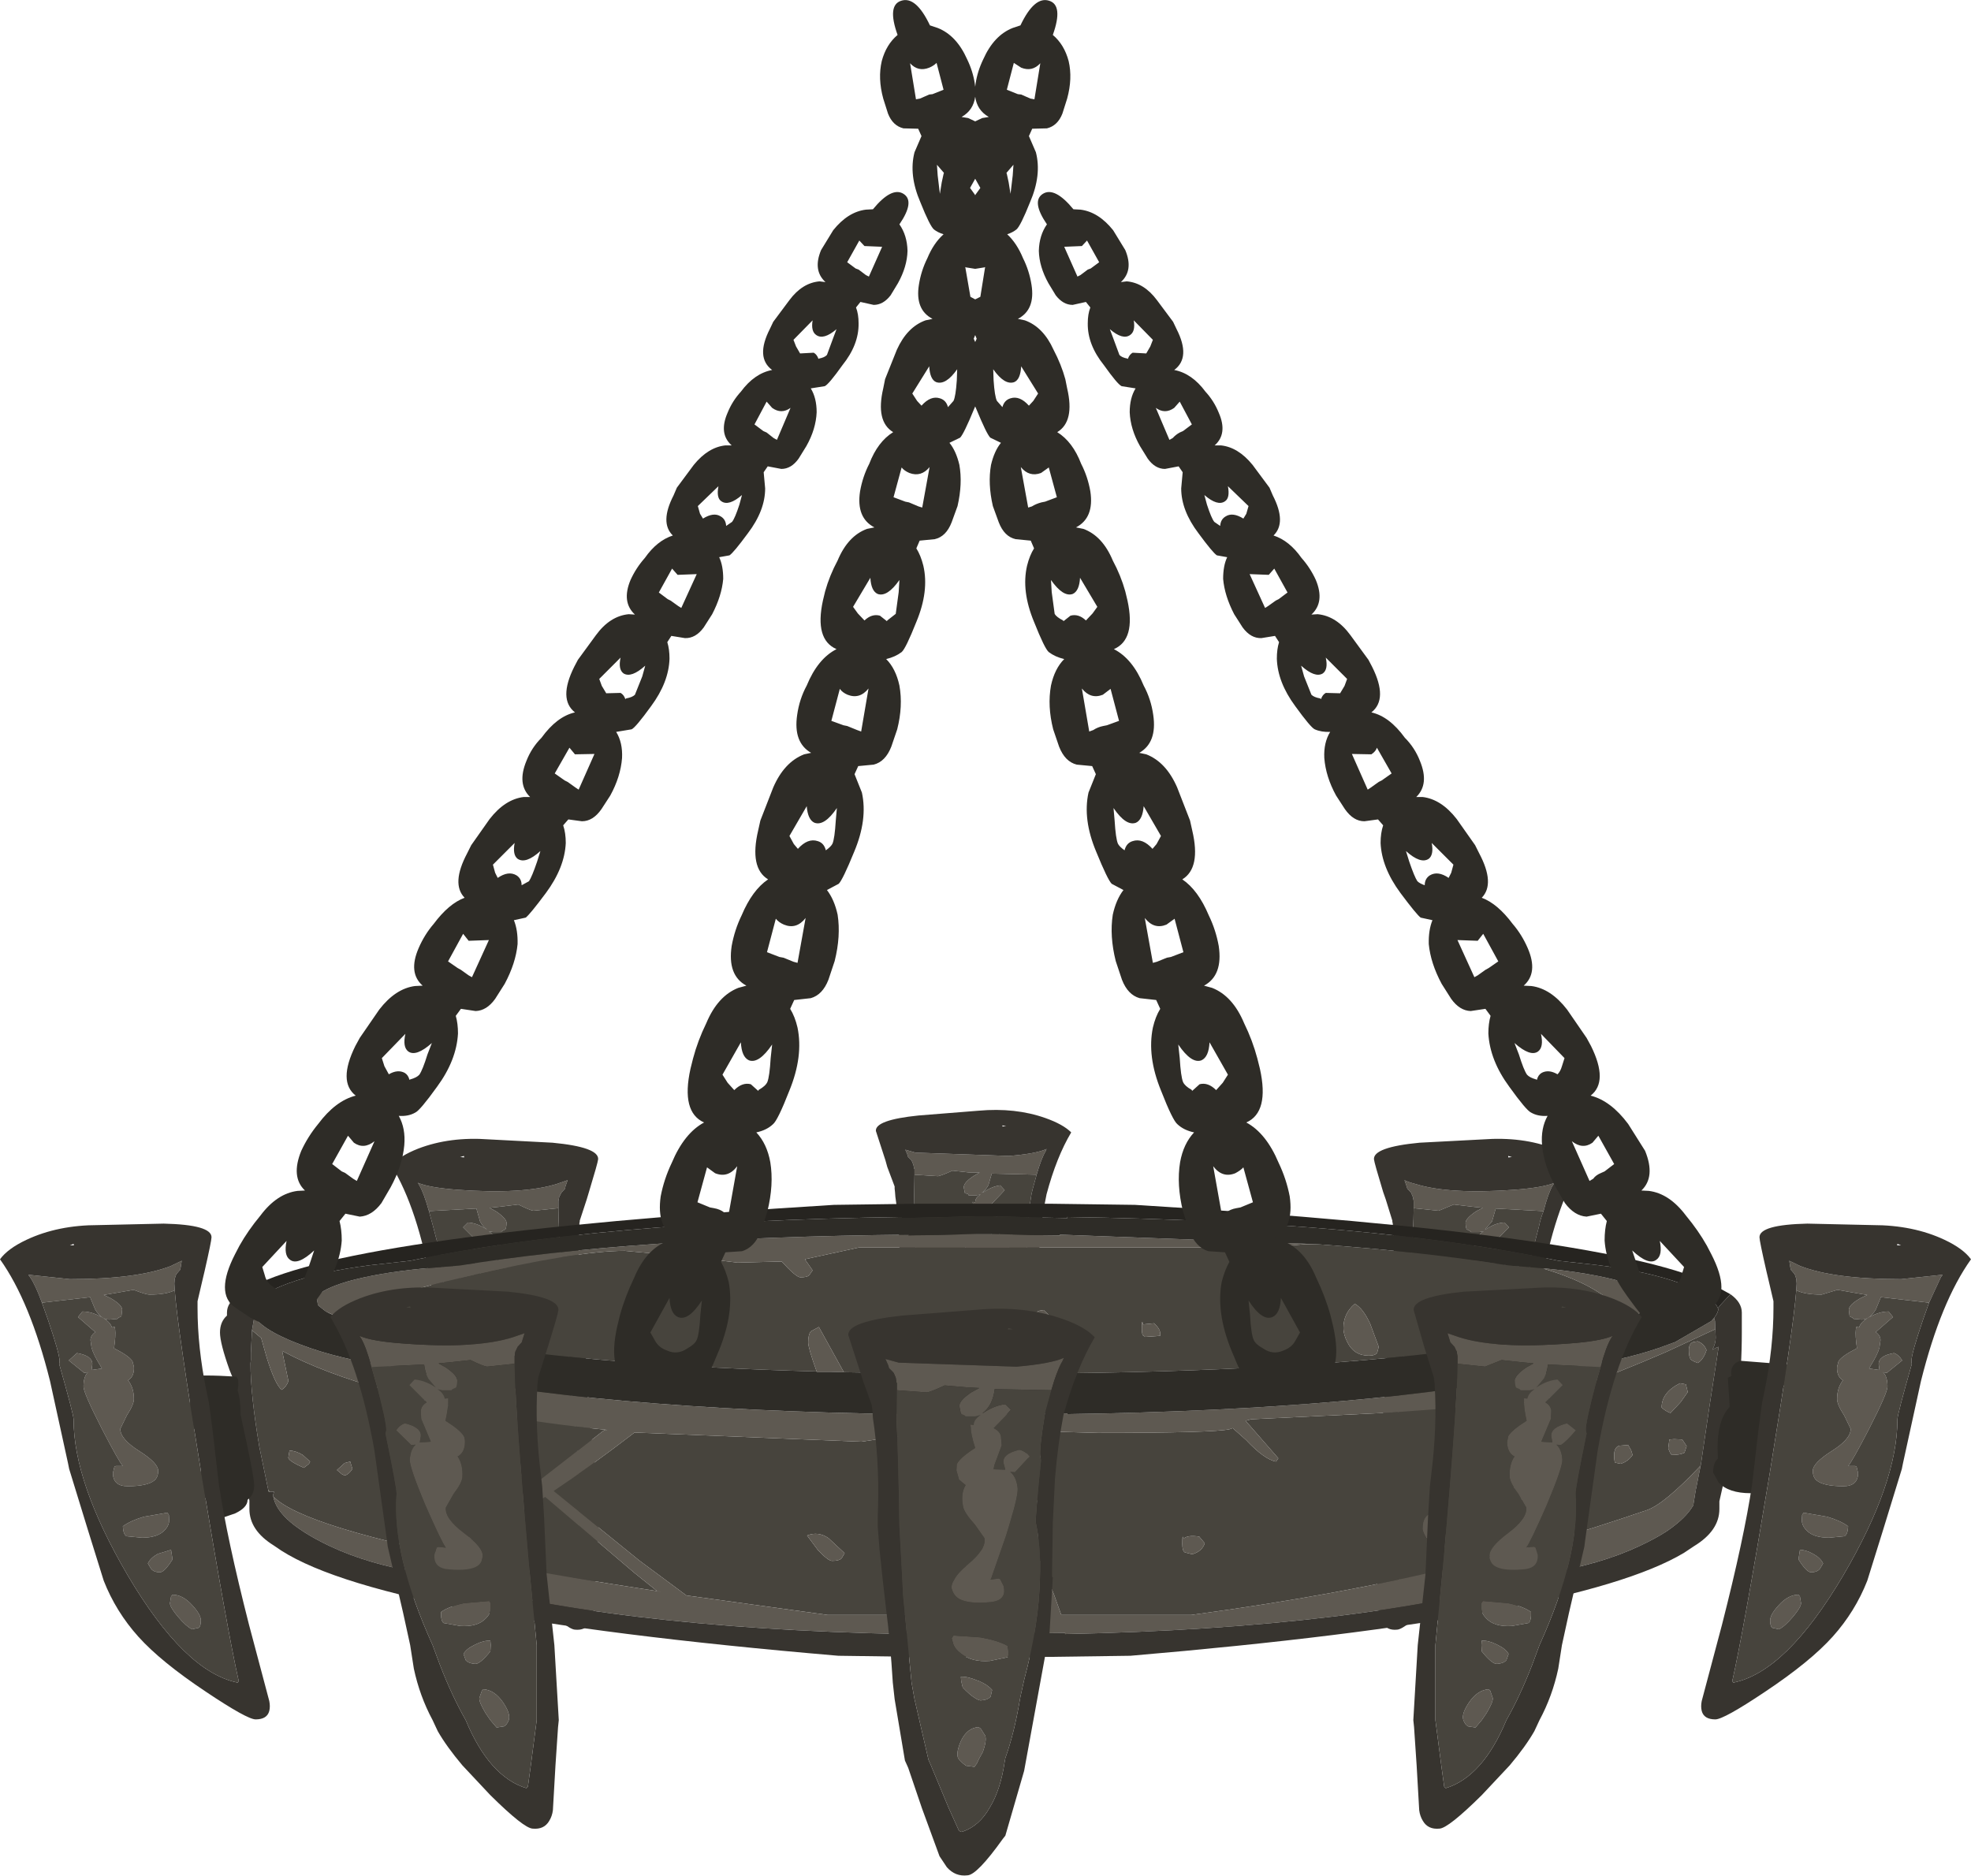 <?xml version="1.0" encoding="UTF-8" standalone="no"?>
<svg xmlns:ffdec="https://www.free-decompiler.com/flash" xmlns:xlink="http://www.w3.org/1999/xlink" ffdec:objectType="frame" height="255.0px" width="267.9px" xmlns="http://www.w3.org/2000/svg">
  <g transform="matrix(1.0, 0.0, 0.0, 1.0, 130.85, 239.95)">
    <use ffdec:characterId="2400" height="255.0" transform="matrix(1.0, 0.0, 0.0, 1.0, -130.85, -239.95)" width="267.9" xlink:href="#shape0"/>
  </g>
  <defs>
    <g id="shape0" transform="matrix(1.0, 0.0, 0.0, 1.0, 130.85, 239.95)">
      <path d="M78.95 -75.3 L72.45 -75.65 71.95 -73.9 71.0 -72.8 71.15 -72.85 Q72.4 -73.7 73.65 -73.75 L74.25 -73.1 72.15 -70.95 Q72.8 -70.55 72.85 -69.9 L72.8 -68.9 71.8 -66.55 71.65 -66.1 73.0 -66.0 72.85 -66.8 Q72.75 -67.9 74.8 -68.4 L75.9 -67.5 74.05 -65.7 73.5 -65.75 Q74.15 -65.2 74.2 -63.95 74.3 -63.05 72.25 -58.2 L69.75 -53.05 70.7 -53.15 70.9 -53.05 71.2 -52.2 Q71.3 -50.5 69.4 -50.35 66.8 -50.15 65.85 -50.85 65.3 -51.25 65.25 -52.05 65.2 -53.1 67.55 -54.85 69.9 -56.65 69.75 -58.0 L68.8 -59.65 Q67.8 -61.05 67.75 -61.75 67.65 -63.3 68.3 -64.3 67.9 -64.5 67.65 -65.0 67.4 -65.5 67.4 -66.05 67.4 -66.5 67.55 -66.8 68.0 -67.55 69.8 -68.7 L69.5 -71.1 69.5 -71.45 69.9 -71.4 Q70.05 -72.1 70.8 -72.55 L70.2 -72.45 69.1 -72.45 68.95 -72.6 68.55 -72.8 Q68.4 -72.85 68.35 -73.65 68.3 -74.25 69.75 -75.25 L70.7 -75.75 69.25 -75.9 66.75 -76.2 64.7 -75.35 61.3 -75.7 61.3 -76.55 61.3 -76.65 61.2 -77.2 60.95 -77.8 60.45 -78.35 60.45 -78.3 60.35 -78.65 60.05 -79.5 Q60.7 -79.2 61.5 -79.0 66.1 -77.55 75.0 -78.2 78.9 -78.5 80.45 -79.15 L80.2 -78.8 Q79.6 -77.8 78.95 -75.3 M10.05 -80.25 L3.95 -80.4 3.5 -78.85 Q3.15 -78.15 2.6 -77.8 L2.8 -77.85 Q3.95 -78.65 5.1 -78.8 L5.7 -78.15 5.15 -77.55 3.85 -76.2 Q4.55 -75.85 4.6 -75.3 L4.7 -74.35 3.9 -72.2 3.85 -71.75 5.1 -71.7 4.9 -72.45 Q4.75 -73.4 6.65 -73.85 L7.7 -73.15 6.15 -71.45 5.6 -71.5 Q6.3 -71.0 6.4 -69.85 6.6 -69.15 5.6 -65.95 L5.2 -64.65 3.55 -59.95 3.5 -59.85 4.4 -60.0 4.55 -59.9 4.9 -59.2 Q5.3 -57.65 3.55 -57.45 1.15 -57.2 0.1 -57.8 -0.5 -58.15 -0.65 -58.9 L-0.4 -59.85 1.1 -61.5 Q3.1 -63.15 2.85 -64.35 L1.8 -65.8 1.8 -65.85 Q0.7 -67.1 0.55 -67.8 0.3 -69.15 0.8 -70.05 0.4 -70.25 0.1 -70.65 L-0.15 -71.6 -0.15 -72.3 1.85 -74.05 Q1.4 -75.5 1.4 -76.25 L1.35 -76.55 1.7 -76.5 Q1.7 -77.05 2.25 -77.45 L2.45 -77.55 1.85 -77.45 0.8 -77.45 0.75 -77.6 0.3 -77.75 0.15 -78.5 Q0.1 -79.15 1.45 -80.05 L2.3 -80.55 0.9 -80.55 -1.4 -80.8 Q-2.95 -80.1 -3.35 -80.05 L-6.55 -80.25 -6.55 -81.0 -6.6 -81.1 -6.7 -81.6 -6.95 -82.2 -7.4 -82.65 -7.4 -82.6 -7.5 -82.95 -7.8 -83.65 -6.4 -83.25 6.3 -82.8 Q10.0 -83.1 11.4 -83.75 L11.25 -83.4 Q10.7 -82.5 10.05 -80.25 M0.3 -51.95 Q-0.3 -52.4 -0.55 -52.95 L-0.65 -53.6 -0.5 -53.85 2.45 -53.65 Q4.4 -53.3 5.35 -52.75 5.55 -51.75 5.35 -51.55 L3.45 -51.15 Q1.45 -50.95 0.3 -51.95 M3.45 -47.2 L2.55 -46.9 Q2.3 -46.8 1.8 -47.15 1.25 -47.45 0.5 -48.25 L0.35 -48.95 0.3 -49.45 2.05 -49.05 2.3 -48.95 3.7 -48.0 3.5 -47.3 3.45 -47.2 M2.45 -43.85 L2.9 -43.1 Q3.15 -42.65 2.7 -41.35 L2.25 -40.55 2.05 -40.15 1.8 -39.7 0.85 -39.85 0.5 -40.15 0.1 -40.55 0.0 -40.7 Q-0.2 -41.35 0.35 -42.6 1.05 -43.95 2.2 -44.0 L2.45 -43.85 M70.05 -43.75 L68.0 -43.4 Q65.85 -43.25 64.85 -44.35 64.3 -44.9 64.25 -45.5 L64.25 -46.2 64.4 -46.5 67.55 -46.2 Q69.4 -45.8 70.35 -45.1 70.4 -44.05 70.05 -43.75 M64.25 -41.05 L64.3 -41.6 66.1 -41.1 66.3 -41.05 Q67.25 -40.6 67.6 -39.95 L67.3 -39.15 Q66.95 -38.75 66.2 -38.7 65.6 -38.65 64.3 -40.25 L64.25 -41.05 M62.75 -34.0 Q63.8 -35.5 65.15 -35.6 L65.35 -35.4 65.65 -34.5 Q65.7 -34.0 64.85 -32.65 L64.3 -31.8 63.5 -30.9 62.6 -31.0 Q62.25 -31.2 62.0 -31.8 L61.95 -32.0 Q61.9 -32.75 62.75 -34.0 M-54.95 -75.7 L-58.35 -75.35 Q-58.8 -75.4 -60.4 -76.2 L-62.85 -75.9 -64.3 -75.75 -63.4 -75.25 Q-61.95 -74.25 -62.0 -73.65 -62.05 -72.85 -62.2 -72.8 L-62.6 -72.6 -62.75 -72.45 -63.8 -72.45 -64.4 -72.55 Q-63.7 -72.1 -63.55 -71.4 L-63.15 -71.45 -63.15 -71.1 -63.45 -68.7 Q-61.65 -67.55 -61.2 -66.8 -61.05 -66.5 -61.05 -66.05 L-61.3 -65.0 Q-61.55 -64.5 -61.95 -64.3 -61.3 -63.3 -61.35 -61.75 -61.4 -61.05 -62.45 -59.65 L-63.4 -58.0 Q-63.55 -56.65 -61.2 -54.85 -58.85 -53.1 -58.9 -52.05 -58.9 -51.25 -59.45 -50.85 -60.4 -50.15 -63.05 -50.35 -64.95 -50.5 -64.8 -52.2 L-64.55 -53.05 -64.35 -53.15 -63.4 -53.05 -65.9 -58.2 Q-67.95 -63.05 -67.85 -63.95 -67.75 -65.2 -67.15 -65.75 L-67.7 -65.7 -69.55 -67.5 -68.45 -68.4 Q-66.4 -67.9 -66.5 -66.8 L-66.65 -66.0 -65.25 -66.1 -65.45 -66.55 -66.45 -68.9 -66.5 -69.9 Q-66.45 -70.55 -65.75 -70.95 L-67.9 -73.1 -67.25 -73.75 Q-66.05 -73.7 -64.75 -72.85 L-64.65 -72.8 Q-65.2 -73.15 -65.6 -73.9 L-66.1 -75.65 -72.55 -75.3 Q-73.25 -77.8 -73.85 -78.8 L-74.05 -79.15 Q-72.55 -78.5 -68.65 -78.2 -59.75 -77.55 -55.15 -79.0 L-53.7 -79.5 -54.0 -78.65 -54.05 -78.35 -54.55 -77.8 -54.85 -77.2 -54.95 -76.65 -54.95 -76.55 -54.95 -75.7 M-55.6 -32.0 L-55.65 -31.8 Q-55.9 -31.2 -56.25 -31.0 L-57.15 -30.9 -57.95 -31.8 -58.5 -32.65 Q-59.35 -34.0 -59.3 -34.5 L-58.95 -35.4 -58.8 -35.6 Q-57.45 -35.5 -56.4 -34.0 -55.5 -32.75 -55.6 -32.0 M-57.9 -41.05 L-57.95 -40.25 Q-59.25 -38.65 -59.85 -38.7 -60.6 -38.75 -60.95 -39.15 L-61.25 -39.95 Q-60.85 -40.6 -59.9 -41.05 L-59.75 -41.1 -57.95 -41.6 -57.9 -41.05 M-57.9 -45.5 Q-57.95 -44.9 -58.45 -44.35 -59.45 -43.25 -61.65 -43.4 L-63.7 -43.75 Q-64.05 -44.05 -64.0 -45.1 -63.05 -45.8 -61.2 -46.2 L-58.05 -46.5 -57.9 -46.2 -57.9 -45.5" fill="#5e5951" fill-rule="evenodd" stroke="none"/>
      <path d="M61.3 -75.7 L64.7 -75.35 66.75 -76.2 69.25 -75.9 70.7 -75.75 69.75 -75.25 Q68.3 -74.25 68.35 -73.65 68.4 -72.85 68.55 -72.8 L68.95 -72.6 69.1 -72.45 70.2 -72.45 70.8 -72.55 Q70.05 -72.1 69.9 -71.4 L69.5 -71.45 69.5 -71.1 69.8 -68.7 Q68.0 -67.55 67.55 -66.8 67.4 -66.5 67.4 -66.05 67.4 -65.5 67.65 -65.0 67.9 -64.5 68.3 -64.3 67.65 -63.3 67.75 -61.75 67.8 -61.05 68.8 -59.65 L69.75 -58.0 Q69.9 -56.65 67.55 -54.85 65.2 -53.1 65.25 -52.05 65.3 -51.25 65.85 -50.85 66.8 -50.15 69.4 -50.35 71.3 -50.5 71.2 -52.2 L70.9 -53.05 70.7 -53.15 69.75 -53.05 72.25 -58.2 Q74.3 -63.05 74.2 -63.95 74.15 -65.2 73.5 -65.75 L74.05 -65.7 75.9 -67.5 74.8 -68.4 Q72.75 -67.9 72.85 -66.8 L73.0 -66.0 71.65 -66.1 71.8 -66.55 72.8 -68.9 72.85 -69.9 Q72.8 -70.55 72.15 -70.95 L74.25 -73.1 73.65 -73.75 Q72.4 -73.7 71.15 -72.85 L71.0 -72.8 71.95 -73.9 72.45 -75.65 78.95 -75.3 Q78.55 -74.35 78.3 -73.1 77.05 -68.45 77.1 -67.5 L77.2 -67.1 Q75.8 -60.3 75.85 -59.65 76.45 -52.15 71.4 -41.05 L70.5 -38.6 Q69.0 -34.75 67.3 -31.8 65.85 -28.3 64.0 -26.2 62.1 -24.05 59.85 -23.4 L59.65 -23.55 59.3 -26.2 58.55 -31.8 58.55 -41.05 59.55 -51.35 Q61.3 -70.85 61.3 -75.7 M-6.55 -80.25 L-3.35 -80.05 Q-2.95 -80.1 -1.4 -80.8 L0.9 -80.55 2.3 -80.55 1.45 -80.05 Q0.1 -79.15 0.15 -78.5 L0.3 -77.75 0.75 -77.6 0.8 -77.45 1.85 -77.45 2.45 -77.55 2.25 -77.45 Q1.7 -77.05 1.7 -76.5 L1.35 -76.55 1.4 -76.25 Q1.4 -75.5 1.85 -74.05 L-0.15 -72.3 -0.15 -71.6 0.1 -70.65 Q0.4 -70.25 0.8 -70.05 0.3 -69.15 0.55 -67.8 0.7 -67.1 1.8 -65.85 L1.8 -65.8 2.85 -64.35 Q3.1 -63.15 1.1 -61.5 L-0.4 -59.85 -0.65 -58.9 Q-0.5 -58.15 0.1 -57.8 1.15 -57.2 3.55 -57.45 5.3 -57.65 4.9 -59.2 L4.55 -59.9 4.4 -60.0 3.5 -59.85 3.55 -59.95 5.2 -64.65 5.6 -65.95 Q6.6 -69.15 6.4 -69.85 6.3 -71.0 5.6 -71.5 L6.15 -71.45 7.7 -73.15 6.65 -73.85 Q4.75 -73.4 4.9 -72.45 L5.1 -71.7 3.85 -71.75 3.9 -72.2 4.7 -74.35 4.6 -75.3 Q4.55 -75.85 3.85 -76.2 L5.15 -77.55 5.7 -78.15 5.1 -78.8 Q3.95 -78.65 2.8 -77.85 L2.6 -77.8 Q3.15 -78.15 3.5 -78.85 L3.95 -80.4 10.05 -80.25 9.5 -78.25 9.35 -77.6 Q8.75 -73.95 8.85 -73.15 L8.95 -72.75 8.35 -66.05 8.35 -66.0 Q8.95 -63.3 8.8 -60.1 8.75 -55.2 7.1 -49.1 L6.7 -47.3 6.65 -46.85 Q6.05 -43.3 5.1 -40.65 L5.0 -40.2 Q4.55 -37.25 3.45 -35.4 2.3 -33.35 0.4 -32.7 L0.1 -32.85 -0.95 -35.3 -3.0 -40.05 -3.15 -40.5 -4.7 -47.0 -5.0 -48.8 -5.9 -58.15 -6.0 -59.75 -6.3 -65.7 -6.6 -77.3 -6.55 -80.25 M-72.55 -75.3 L-66.1 -75.65 -65.6 -73.9 Q-65.2 -73.15 -64.65 -72.8 L-64.75 -72.85 Q-66.05 -73.7 -67.25 -73.75 L-67.9 -73.1 -65.75 -70.95 Q-66.45 -70.55 -66.5 -69.9 L-66.45 -68.9 -65.45 -66.55 -65.25 -66.1 -66.65 -66.0 -66.5 -66.8 Q-66.4 -67.9 -68.45 -68.4 L-69.55 -67.5 -67.7 -65.7 -67.15 -65.75 Q-67.75 -65.2 -67.85 -63.95 -67.95 -63.05 -65.9 -58.2 L-63.4 -53.05 -64.35 -53.15 -64.55 -53.05 -64.8 -52.2 Q-64.95 -50.5 -63.05 -50.35 -60.4 -50.15 -59.45 -50.85 -58.9 -51.25 -58.9 -52.05 -58.85 -53.1 -61.2 -54.85 -63.55 -56.65 -63.4 -58.0 L-62.45 -59.65 Q-61.4 -61.05 -61.35 -61.75 -61.3 -63.3 -61.95 -64.3 -61.55 -64.5 -61.3 -65.0 L-61.05 -66.05 Q-61.05 -66.5 -61.2 -66.8 -61.65 -67.55 -63.45 -68.7 L-63.15 -71.1 -63.15 -71.45 -63.55 -71.4 Q-63.7 -72.1 -64.4 -72.55 L-63.8 -72.45 -62.75 -72.45 -62.6 -72.6 -62.2 -72.8 Q-62.05 -72.85 -62.0 -73.65 -61.95 -74.25 -63.4 -75.25 L-64.3 -75.75 -62.85 -75.9 -60.4 -76.2 Q-58.8 -75.4 -58.35 -75.35 L-54.95 -75.7 Q-54.95 -70.85 -53.2 -51.35 L-52.2 -41.05 -52.2 -31.8 -52.95 -26.2 -53.3 -23.55 -53.5 -23.4 Q-55.75 -24.05 -57.65 -26.2 -59.5 -28.3 -60.95 -31.8 -62.65 -34.75 -64.15 -38.6 L-65.05 -41.05 Q-70.1 -52.15 -69.5 -59.65 -69.45 -60.3 -70.85 -67.1 L-70.75 -67.5 Q-70.7 -68.45 -71.95 -73.1 L-72.55 -75.3 M62.75 -34.0 Q61.9 -32.75 61.95 -32.0 L62.0 -31.8 Q62.25 -31.2 62.6 -31.0 L63.5 -30.9 64.3 -31.8 64.85 -32.65 Q65.7 -34.0 65.65 -34.5 L65.35 -35.4 65.15 -35.6 Q63.8 -35.5 62.75 -34.0 M64.25 -41.05 L64.3 -40.25 Q65.6 -38.65 66.2 -38.7 66.95 -38.75 67.3 -39.15 L67.6 -39.95 Q67.25 -40.6 66.3 -41.05 L66.1 -41.1 64.3 -41.6 64.25 -41.05 M70.05 -43.75 Q70.4 -44.05 70.35 -45.1 69.4 -45.8 67.55 -46.2 L64.4 -46.5 64.25 -46.2 64.25 -45.5 Q64.3 -44.9 64.85 -44.35 65.85 -43.25 68.0 -43.4 L70.05 -43.75 M2.45 -43.85 L2.2 -44.0 Q1.05 -43.95 0.35 -42.6 -0.2 -41.35 0.0 -40.7 L0.1 -40.55 0.5 -40.15 0.85 -39.85 1.8 -39.7 2.05 -40.15 2.25 -40.55 2.7 -41.35 Q3.15 -42.65 2.9 -43.1 L2.45 -43.85 M3.45 -47.2 L3.5 -47.3 3.7 -48.0 2.3 -48.95 2.05 -49.05 0.3 -49.45 0.35 -48.95 0.5 -48.25 Q1.25 -47.45 1.8 -47.15 2.3 -46.8 2.55 -46.9 L3.45 -47.2 M0.3 -51.95 Q1.45 -50.95 3.45 -51.15 L5.35 -51.55 Q5.55 -51.75 5.35 -52.75 4.4 -53.3 2.45 -53.65 L-0.5 -53.85 -0.65 -53.6 -0.55 -52.95 Q-0.3 -52.4 0.3 -51.95 M-57.9 -45.5 L-57.9 -46.2 -58.05 -46.5 -61.2 -46.2 Q-63.05 -45.8 -64.0 -45.1 -64.05 -44.05 -63.7 -43.75 L-61.65 -43.4 Q-59.45 -43.25 -58.45 -44.35 -57.95 -44.9 -57.9 -45.5 M-57.9 -41.05 L-57.95 -41.6 -59.75 -41.1 -59.9 -41.05 Q-60.85 -40.6 -61.25 -39.95 L-60.95 -39.15 Q-60.6 -38.75 -59.85 -38.7 -59.25 -38.65 -57.95 -40.25 L-57.9 -41.05 M-55.6 -32.0 Q-55.5 -32.75 -56.4 -34.0 -57.45 -35.5 -58.8 -35.6 L-58.95 -35.4 -59.3 -34.5 Q-59.35 -34.0 -58.5 -32.65 L-57.95 -31.8 -57.15 -30.9 -56.25 -31.0 Q-55.9 -31.2 -55.65 -31.8 L-55.6 -32.0" fill="#47443d" fill-rule="evenodd" stroke="none"/>
      <path d="M78.95 -75.3 Q79.6 -77.8 80.2 -78.8 L80.45 -79.15 Q78.9 -78.5 75.0 -78.2 66.1 -77.55 61.5 -79.0 60.7 -79.2 60.05 -79.5 L60.35 -78.65 60.45 -78.3 60.45 -78.35 60.95 -77.8 61.2 -77.2 61.3 -76.65 61.3 -76.55 61.3 -75.7 Q61.3 -70.85 59.55 -51.35 L58.55 -41.05 58.55 -31.8 59.3 -26.2 59.65 -23.55 59.85 -23.4 Q62.1 -24.05 64.0 -26.2 65.85 -28.3 67.3 -31.8 69.0 -34.75 70.5 -38.6 L71.4 -41.05 Q76.45 -52.15 75.85 -59.65 75.8 -60.3 77.2 -67.1 L77.1 -67.5 Q77.05 -68.45 78.3 -73.1 78.55 -74.35 78.95 -75.3 M70.7 -85.05 Q76.1 -85.45 80.35 -83.8 82.9 -82.8 84.0 -81.5 80.45 -75.65 78.55 -65.0 L77.05 -53.9 76.95 -53.2 75.05 -45.0 74.15 -41.05 73.7 -38.15 Q73.0 -34.75 71.4 -31.8 L70.75 -30.4 Q69.7 -28.5 67.75 -26.2 L64.3 -22.55 Q60.15 -18.45 59.05 -18.4 57.65 -18.25 57.05 -19.35 56.65 -19.95 56.6 -20.65 L56.25 -26.2 55.95 -30.9 55.85 -31.8 56.4 -41.05 57.35 -49.75 57.65 -56.8 57.9 -60.6 58.05 -62.15 Q58.8 -68.0 58.5 -73.15 L58.45 -73.65 58.4 -73.85 58.4 -74.0 57.5 -76.9 57.15 -77.9 Q55.95 -81.85 55.9 -82.35 55.8 -84.0 62.1 -84.6 L70.7 -85.05 M74.15 -82.8 L74.15 -82.6 74.65 -82.65 74.15 -82.8 M5.9 -86.85 L5.4 -86.95 5.4 -86.8 5.9 -86.85 M10.05 -80.25 Q10.7 -82.5 11.25 -83.4 L11.4 -83.75 Q10.0 -83.1 6.3 -82.8 L-6.4 -83.25 -7.8 -83.65 -7.5 -82.95 -7.4 -82.6 -7.4 -82.65 -6.95 -82.2 -6.7 -81.6 -6.6 -81.1 -6.55 -81.0 -6.55 -80.25 -6.6 -77.3 -6.3 -65.7 -6.0 -59.75 -5.9 -58.15 -5.0 -48.8 -4.7 -47.0 -3.15 -40.5 -3.0 -40.05 -0.95 -35.3 0.1 -32.85 0.4 -32.7 Q2.3 -33.35 3.45 -35.4 4.55 -37.25 5.0 -40.2 L5.1 -40.65 Q6.05 -43.3 6.65 -46.85 L6.7 -47.3 7.1 -49.1 Q8.75 -55.2 8.8 -60.1 8.95 -63.3 8.35 -66.0 L8.35 -66.05 8.95 -72.75 8.85 -73.15 Q8.75 -73.95 9.35 -77.6 L9.5 -78.25 10.05 -80.25 M11.4 -77.6 Q10.75 -74.55 10.45 -70.85 L10.2 -66.05 10.1 -60.85 10.1 -60.2 10.2 -60.15 9.85 -54.1 9.55 -52.5 7.1 -39.25 5.1 -32.3 4.85 -31.95 Q2.05 -28.1 1.05 -28.05 -0.25 -27.85 -1.2 -28.9 L-2.0 -30.1 -3.9 -35.3 -5.35 -39.6 -5.5 -39.95 -5.7 -40.4 -6.8 -47.0 -7.0 -48.8 Q-7.3 -53.3 -7.75 -56.65 L-8.1 -59.7 -8.45 -63.1 -8.65 -65.65 -8.65 -66.5 -8.6 -67.9 Q-8.5 -72.9 -9.15 -77.25 L-9.2 -77.9 -9.25 -78.35 -9.25 -78.5 -9.25 -78.65 -10.25 -81.3 -10.5 -82.2 -11.8 -86.2 Q-11.9 -87.7 -6.0 -88.3 L2.15 -88.95 Q7.15 -89.4 11.25 -87.95 13.65 -87.1 14.75 -86.0 12.75 -82.65 11.4 -77.6 M-72.55 -75.3 L-71.95 -73.1 Q-70.7 -68.45 -70.75 -67.5 L-70.85 -67.1 Q-69.45 -60.3 -69.5 -59.65 -70.1 -52.15 -65.05 -41.05 L-64.15 -38.6 Q-62.65 -34.75 -60.95 -31.8 -59.5 -28.3 -57.65 -26.2 -55.75 -24.05 -53.5 -23.4 L-53.3 -23.55 -52.95 -26.2 -52.2 -31.8 -52.2 -41.05 -53.2 -51.35 Q-54.95 -70.85 -54.95 -75.7 L-54.95 -76.55 -54.95 -76.65 -54.85 -77.2 -54.55 -77.8 -54.05 -78.35 -54.0 -78.65 -53.7 -79.5 -55.15 -79.0 Q-59.75 -77.55 -68.65 -78.2 -72.55 -78.5 -74.05 -79.15 L-73.85 -78.8 Q-73.25 -77.8 -72.55 -75.3 M-68.3 -82.65 L-67.75 -82.6 -67.8 -82.8 -68.3 -82.65 M-50.8 -77.9 L-51.1 -76.9 -52.05 -74.0 -52.05 -73.85 -52.1 -73.65 -52.1 -73.15 Q-52.45 -68.0 -51.7 -62.15 L-51.55 -60.6 -51.3 -56.8 -51.0 -49.75 -50.05 -41.05 -49.5 -31.8 -49.6 -30.9 -49.9 -26.2 -50.2 -20.65 Q-50.3 -19.95 -50.65 -19.35 -51.3 -18.25 -52.7 -18.4 -53.8 -18.45 -57.95 -22.55 L-61.35 -26.2 -64.4 -30.4 -65.05 -31.8 Q-66.65 -34.75 -67.35 -38.15 L-67.8 -41.05 -68.65 -45.0 -70.6 -53.2 -70.65 -53.9 -72.2 -65.0 Q-74.05 -75.65 -77.65 -81.5 -76.55 -82.8 -74.0 -83.8 -69.7 -85.45 -64.35 -85.05 L-55.75 -84.6 Q-49.45 -84.0 -49.55 -82.35 -49.6 -81.85 -50.8 -77.9" fill="#37342f" fill-rule="evenodd" stroke="none"/>
      <path d="M-86.55 -61.65 L-85.15 -61.0 Q-79.35 -63.65 -67.5 -66.4 -52.45 -69.9 -45.95 -69.9 L-37.25 -69.1 -30.6 -68.3 -24.6 -68.45 Q-22.65 -66.3 -22.05 -66.3 -21.1 -66.3 -20.85 -66.6 L-20.4 -67.25 -21.45 -68.75 -21.25 -68.8 -14.1 -70.35 41.1 -70.35 46.55 -70.8 48.15 -70.8 Q62.9 -69.75 74.2 -67.9 L78.7 -67.55 Q87.3 -65.05 90.3 -60.7 L86.7 -59.6 Q81.65 -58.25 74.9 -57.65 L74.85 -57.55 75.4 -57.55 74.2 -57.4 Q51.05 -53.65 13.2 -53.25 L13.25 -53.3 8.95 -53.25 4.05 -53.25 3.1 -53.25 2.8 -53.25 1.85 -53.25 -3.1 -53.25 -7.4 -53.3 -7.3 -53.25 -16.15 -53.4 -19.55 -59.55 -20.65 -58.95 Q-21.0 -58.5 -21.0 -57.45 -21.0 -56.7 -19.85 -53.5 -49.15 -54.3 -68.35 -57.4 L-69.4 -57.55 -68.95 -57.55 -69.0 -57.65 Q-75.8 -58.25 -80.8 -59.6 -84.75 -60.65 -86.55 -61.65 M55.2 -55.65 Q56.15 -55.65 56.35 -56.1 L56.55 -56.85 55.4 -59.95 Q54.45 -62.05 53.3 -62.7 51.75 -61.4 51.75 -59.4 51.75 -58.5 52.3 -57.45 53.2 -55.65 55.2 -55.65 M100.3 -40.7 Q95.35 -35.45 93.0 -34.65 78.95 -29.85 67.3 -27.05 51.45 -23.15 31.05 -20.4 L13.4 -20.4 12.4 -23.2 10.5 -27.75 Q10.0 -28.95 10.3 -32.5 10.6 -35.7 9.45 -37.35 L8.4 -37.05 9.3 -31.55 10.05 -26.75 Q10.05 -25.45 8.55 -22.8 L7.45 -20.4 -18.35 -20.4 -37.55 -23.05 -43.95 -27.8 -55.6 -37.25 Q-50.65 -40.55 -44.6 -45.2 L-13.8 -43.95 -6.65 -45.0 0.9 -46.1 7.65 -45.55 Q8.6 -42.05 9.75 -40.4 L10.35 -40.8 11.2 -45.35 18.35 -45.15 Q34.2 -45.15 36.3 -45.65 L36.7 -45.8 38.5 -44.2 Q41.05 -41.5 42.6 -41.25 L42.9 -41.7 38.45 -46.8 39.2 -47.0 58.0 -47.9 77.55 -49.35 79.7 -50.05 Q80.4 -48.9 81.5 -48.9 82.45 -48.9 82.9 -49.35 L83.4 -50.1 83.05 -51.15 Q89.15 -53.35 95.5 -56.1 L102.3 -59.25 102.35 -58.1 Q102.35 -57.3 101.9 -56.45 L102.35 -56.7 102.75 -56.85 101.5 -48.75 100.35 -40.95 100.3 -40.7 M26.85 -58.65 Q26.85 -59.3 26.0 -60.05 L24.5 -59.9 Q24.35 -60.8 24.35 -59.3 24.35 -58.4 24.6 -58.35 L24.8 -58.2 26.85 -58.35 26.85 -58.65 M9.75 -60.65 L10.1 -60.25 11.6 -58.95 Q12.45 -59.3 12.75 -60.2 L11.0 -61.85 10.4 -61.75 Q9.75 -61.55 9.75 -60.65 M3.25 -27.5 L4.1 -28.5 Q0.9 -29.8 -0.65 -29.9 -2.6 -30.05 -3.35 -28.5 L-1.2 -27.45 Q-0.05 -27.0 0.9 -27.0 2.65 -27.0 3.25 -27.5 M30.0 -30.75 Q29.85 -31.55 29.85 -30.05 29.85 -29.1 30.2 -28.9 L31.2 -28.65 Q32.55 -29.05 32.9 -30.15 L32.15 -31.05 Q30.55 -31.3 30.0 -30.75 M91.05 -42.15 L90.85 -42.8 90.45 -43.5 89.2 -43.4 Q88.55 -43.15 88.55 -42.15 88.55 -41.2 88.7 -41.1 L89.45 -40.95 Q90.5 -41.3 91.05 -42.15 M97.8 -44.25 L96.7 -44.3 96.05 -44.25 95.9 -43.05 96.15 -42.45 96.35 -42.15 Q97.5 -42.15 98.1 -42.45 L98.4 -43.35 97.8 -44.25 M98.3 -51.75 L97.5 -51.9 Q95.0 -50.65 95.0 -48.6 95.45 -48.15 96.2 -47.85 L97.6 -49.35 98.55 -50.7 98.3 -51.75 M101.1 -56.4 Q100.8 -57.25 99.9 -57.6 L99.3 -57.5 Q98.7 -57.3 98.7 -56.4 98.7 -55.4 99.0 -55.1 99.25 -54.9 99.9 -54.65 100.65 -55.05 101.1 -56.4 M64.6 -32.4 L63.75 -34.2 Q62.55 -33.9 62.55 -32.15 62.55 -31.65 63.15 -30.75 63.95 -29.55 64.95 -29.55 65.9 -29.55 66.35 -29.9 L67.1 -30.6 Q65.25 -31.35 64.6 -32.4 M76.85 -38.6 Q75.45 -38.65 74.6 -37.2 76.65 -35.4 77.55 -35.4 78.5 -35.4 78.85 -35.8 L79.35 -36.9 Q78.25 -38.5 76.85 -38.6 M-96.6 -59.1 L-95.35 -58.05 -94.6 -55.4 Q-93.45 -51.7 -92.55 -51.0 -91.9 -51.45 -91.65 -52.2 L-92.5 -56.3 Q-87.1 -53.35 -78.15 -50.85 -65.2 -47.25 -48.3 -45.55 L-48.65 -45.55 -48.95 -45.35 -57.45 -38.75 -64.2 -44.4 Q-64.75 -44.4 -64.95 -43.8 L-58.45 -37.95 -67.7 -30.45 Q-63.25 -32.25 -56.75 -36.45 L-44.6 -26.1 -41.55 -23.65 -40.95 -23.55 Q-54.7 -25.65 -64.25 -27.45 -89.65 -32.3 -93.7 -36.5 L-93.75 -36.65 -93.6 -37.15 -94.2 -37.15 -94.25 -37.2 -94.4 -37.45 -95.6 -43.25 Q-96.8 -50.35 -96.8 -54.6 L-96.75 -55.1 -96.75 -56.0 -96.6 -59.1 M-84.4 -39.55 L-84.0 -39.35 Q-83.45 -39.5 -82.95 -40.25 L-83.25 -41.25 -84.0 -41.05 -85.05 -40.1 -84.4 -39.55 M-88.7 -41.25 L-89.7 -42.15 Q-90.6 -42.7 -91.5 -42.75 L-91.65 -41.85 Q-91.8 -41.4 -89.55 -40.4 L-88.85 -40.95 -88.7 -41.25 M-16.05 -28.8 L-18.25 -30.85 Q-19.65 -31.8 -21.15 -31.2 L-19.7 -29.25 Q-18.3 -27.75 -17.75 -27.75 -16.8 -27.75 -16.45 -28.1 L-16.05 -28.8" fill="#47443d" fill-rule="evenodd" stroke="none"/>
      <path d="M48.15 -70.8 L46.55 -70.8 41.1 -70.35 -14.1 -70.35 -21.25 -68.8 -21.45 -68.75 -20.4 -67.25 -20.85 -66.6 Q-21.1 -66.3 -22.05 -66.3 -22.65 -66.3 -24.6 -68.45 L-30.6 -68.3 -37.25 -69.1 -45.95 -69.9 Q-52.45 -69.9 -67.5 -66.4 -79.35 -63.65 -85.15 -61.0 L-86.55 -61.65 -87.45 -62.35 -87.65 -62.55 Q-87.7 -63.2 -87.9 -63.6 -87.1 -64.7 -83.55 -65.75 -79.45 -66.9 -73.25 -67.5 L-68.35 -67.9 Q-45.2 -71.7 -7.3 -72.1 L-7.4 -72.0 -3.1 -72.05 1.85 -72.2 2.8 -72.2 3.1 -72.2 4.05 -72.2 8.95 -72.05 13.25 -72.0 13.2 -72.1 48.15 -70.8 M-19.85 -53.5 Q-21.0 -56.7 -21.0 -57.45 -21.0 -58.5 -20.65 -58.95 L-19.55 -59.55 -16.15 -53.4 -18.0 -53.45 -19.85 -53.45 -19.85 -53.5 M90.3 -60.7 Q87.3 -65.05 78.7 -67.55 L79.15 -67.5 Q85.3 -66.9 89.45 -65.75 93.65 -64.55 94.05 -63.25 93.95 -62.8 93.45 -62.35 L93.4 -62.3 93.2 -62.1 Q92.2 -61.4 90.3 -60.7 M55.2 -55.65 Q53.2 -55.65 52.3 -57.45 51.75 -58.5 51.75 -59.4 51.75 -61.4 53.3 -62.7 54.45 -62.05 55.4 -59.95 L56.55 -56.85 56.35 -56.1 Q56.15 -55.65 55.2 -55.65 M-96.25 -61.1 L-96.25 -60.9 Q-94.8 -58.8 -88.75 -56.7 -83.25 -54.8 -75.85 -53.95 L-75.8 -53.8 -76.4 -53.9 -75.1 -53.6 Q-49.75 -48.3 -8.25 -47.7 L-8.35 -47.8 -3.65 -47.75 1.75 -47.7 2.8 -47.7 3.1 -47.7 4.15 -47.7 9.55 -47.75 14.25 -47.8 14.2 -47.7 Q55.65 -48.3 81.0 -53.6 L82.35 -53.9 81.7 -53.8 81.75 -53.95 Q89.15 -54.8 94.65 -56.7 L96.85 -57.5 101.75 -60.35 102.15 -60.75 102.25 -60.35 102.3 -59.25 95.5 -56.1 Q89.15 -53.35 83.05 -51.15 L83.4 -50.1 82.9 -49.35 Q82.45 -48.9 81.5 -48.9 80.4 -48.9 79.7 -50.05 L77.55 -49.35 58.0 -47.9 39.2 -47.0 38.45 -46.8 42.9 -41.7 42.6 -41.25 Q41.05 -41.5 38.5 -44.2 L36.7 -45.8 36.3 -45.65 Q34.2 -45.15 18.35 -45.15 L11.2 -45.35 10.35 -40.8 9.75 -40.4 Q8.6 -42.05 7.65 -45.55 L0.9 -46.1 -6.65 -45.0 -13.8 -43.95 -44.6 -45.2 Q-50.65 -40.55 -55.6 -37.25 L-43.95 -27.8 -37.55 -23.05 -18.35 -20.4 7.45 -20.4 8.55 -22.8 Q10.05 -25.45 10.05 -26.75 L9.3 -31.55 8.4 -37.05 9.45 -37.35 Q10.6 -35.7 10.3 -32.5 10.0 -28.95 10.5 -27.75 L12.4 -23.2 13.4 -20.4 31.05 -20.4 Q51.45 -23.15 67.3 -27.05 78.95 -29.85 93.0 -34.65 95.35 -35.45 100.3 -40.7 L99.7 -37.65 99.65 -37.45 99.65 -37.35 99.6 -37.15 99.3 -35.3 Q98.3 -33.55 95.65 -31.75 94.1 -30.75 91.95 -29.75 86.6 -27.25 79.45 -26.1 L79.4 -25.9 80.0 -26.05 78.7 -25.65 Q54.1 -18.6 13.9 -17.8 L13.95 -17.95 9.35 -17.9 4.15 -17.8 3.1 -17.8 2.8 -17.8 1.8 -17.8 -3.45 -17.9 -8.0 -17.95 -7.9 -17.8 Q-48.2 -18.6 -72.75 -25.65 L-73.95 -26.0 -73.45 -25.9 -73.5 -26.1 Q-80.7 -27.25 -86.0 -29.75 -89.9 -31.6 -91.85 -33.45 -93.45 -35.0 -93.7 -36.5 -89.65 -32.3 -64.25 -27.45 -54.7 -25.65 -40.95 -23.55 L-41.55 -23.65 -44.6 -26.1 -56.75 -36.45 Q-63.25 -32.25 -67.7 -30.45 L-58.45 -37.95 -64.95 -43.8 Q-64.75 -44.4 -64.2 -44.4 L-57.45 -38.75 -48.95 -45.35 -48.65 -45.55 -48.3 -45.55 Q-65.2 -47.25 -78.15 -50.85 -87.1 -53.35 -92.5 -56.3 L-91.65 -52.2 Q-91.9 -51.45 -92.55 -51.0 -93.45 -51.7 -94.6 -55.4 L-95.35 -58.05 -96.6 -59.1 -96.25 -61.1 M9.75 -60.65 Q9.75 -61.55 10.4 -61.75 L11.0 -61.85 12.75 -60.2 Q12.45 -59.3 11.6 -58.95 L10.1 -60.25 9.75 -60.65 M26.85 -58.65 L26.85 -58.35 24.8 -58.2 24.6 -58.35 Q24.35 -58.4 24.35 -59.3 24.35 -60.8 24.5 -59.9 L26.0 -60.05 Q26.85 -59.3 26.85 -58.65 M30.0 -30.75 Q30.55 -31.3 32.15 -31.05 L32.9 -30.15 Q32.55 -29.05 31.2 -28.65 L30.2 -28.9 Q29.85 -29.1 29.85 -30.05 29.85 -31.55 30.0 -30.75 M3.25 -27.5 Q2.65 -27.0 0.9 -27.0 -0.05 -27.0 -1.2 -27.45 L-3.35 -28.5 Q-2.6 -30.05 -0.65 -29.9 0.9 -29.8 4.1 -28.5 L3.25 -27.5 M76.85 -38.6 Q78.25 -38.5 79.35 -36.9 L78.85 -35.8 Q78.5 -35.4 77.55 -35.4 76.65 -35.4 74.6 -37.2 75.45 -38.65 76.85 -38.6 M64.6 -32.4 Q65.25 -31.35 67.1 -30.6 L66.35 -29.9 Q65.9 -29.55 64.95 -29.55 63.95 -29.55 63.15 -30.75 62.55 -31.65 62.55 -32.15 62.55 -33.9 63.75 -34.2 L64.6 -32.4 M101.1 -56.4 Q100.65 -55.05 99.9 -54.65 99.25 -54.9 99.0 -55.1 98.7 -55.4 98.7 -56.4 98.7 -57.3 99.3 -57.5 L99.9 -57.6 Q100.8 -57.25 101.1 -56.4 M98.3 -51.75 L98.55 -50.7 97.6 -49.35 96.2 -47.85 Q95.45 -48.15 95.0 -48.6 95.0 -50.65 97.5 -51.9 L98.3 -51.75 M97.8 -44.25 L98.4 -43.35 98.1 -42.45 Q97.5 -42.15 96.35 -42.15 L96.15 -42.45 95.9 -43.05 96.05 -44.25 96.7 -44.3 97.8 -44.25 M91.05 -42.15 Q90.5 -41.3 89.45 -40.95 L88.7 -41.1 Q88.55 -41.2 88.55 -42.15 88.55 -43.15 89.2 -43.4 L90.45 -43.5 90.85 -42.8 91.05 -42.15 M-88.7 -41.25 L-88.85 -40.95 -89.55 -40.4 Q-91.8 -41.4 -91.65 -41.85 L-91.5 -42.75 Q-90.6 -42.7 -89.7 -42.15 L-88.7 -41.25 M-84.4 -39.55 L-85.05 -40.1 -84.0 -41.05 -83.25 -41.25 -82.95 -40.25 Q-83.45 -39.5 -84.0 -39.35 L-84.4 -39.55 M-16.05 -28.8 L-16.45 -28.1 Q-16.8 -27.75 -17.75 -27.75 -18.3 -27.75 -19.7 -29.25 L-21.15 -31.2 Q-19.65 -31.8 -18.25 -30.85 L-16.05 -28.8" fill="#5e5951" fill-rule="evenodd" stroke="none"/>
      <path d="M-86.55 -61.65 Q-84.75 -60.65 -80.8 -59.6 -75.8 -58.25 -69.0 -57.65 L-68.95 -57.55 -69.4 -57.55 -68.35 -57.4 Q-49.15 -54.3 -19.85 -53.5 L-19.85 -53.45 -18.0 -53.45 -16.15 -53.4 -7.3 -53.25 -7.4 -53.3 -3.1 -53.25 1.85 -53.25 2.8 -53.25 3.1 -53.25 4.05 -53.25 8.95 -53.25 13.25 -53.3 13.2 -53.25 Q51.05 -53.65 74.2 -57.4 L75.4 -57.55 74.85 -57.55 74.9 -57.65 Q81.65 -58.25 86.7 -59.6 L90.3 -60.7 Q92.2 -61.4 93.2 -62.1 L93.4 -62.3 93.45 -62.35 Q93.95 -62.8 94.05 -63.25 93.65 -64.55 89.45 -65.75 85.3 -66.9 79.15 -67.5 L78.7 -67.55 74.2 -67.9 Q62.9 -69.75 48.15 -70.8 L13.2 -72.1 13.25 -72.0 8.95 -72.05 4.05 -72.2 3.1 -72.2 2.8 -72.2 1.85 -72.2 -3.1 -72.05 -7.4 -72.0 -7.3 -72.1 Q-45.2 -71.7 -68.35 -67.9 L-73.25 -67.5 Q-79.45 -66.9 -83.55 -65.75 -87.1 -64.7 -87.9 -63.6 -87.7 -63.2 -87.65 -62.55 L-87.45 -62.35 -86.55 -61.65 M-96.25 -60.9 Q-96.3 -61.85 -96.5 -62.45 -95.65 -64.0 -91.75 -65.45 -87.25 -67.1 -80.5 -67.95 L-75.1 -68.55 Q-49.75 -73.9 -8.25 -74.5 L-8.35 -74.35 -3.65 -74.45 1.75 -74.6 2.8 -74.6 3.1 -74.6 4.15 -74.6 9.55 -74.45 14.25 -74.35 14.2 -74.5 Q55.65 -73.9 81.0 -68.55 L86.4 -67.95 Q93.15 -67.1 97.65 -65.45 101.95 -63.85 102.65 -62.1 L102.7 -61.9 Q102.55 -61.15 101.75 -60.35 L96.85 -57.5 94.65 -56.7 Q89.15 -54.8 81.75 -53.95 L81.7 -53.8 82.35 -53.9 81.0 -53.6 Q55.65 -48.3 14.2 -47.7 L14.25 -47.8 9.55 -47.75 4.15 -47.7 3.1 -47.7 2.8 -47.7 1.75 -47.7 -3.65 -47.75 -8.35 -47.8 -8.25 -47.7 Q-49.75 -48.3 -75.1 -53.6 L-76.4 -53.9 -75.8 -53.8 -75.85 -53.95 Q-83.25 -54.8 -88.75 -56.7 -94.8 -58.8 -96.25 -60.9" fill="#2e2c27" fill-rule="evenodd" stroke="none"/>
      <path d="M102.65 -62.1 Q101.95 -63.85 97.65 -65.45 93.15 -67.1 86.4 -67.95 L81.0 -68.55 Q55.65 -73.9 14.2 -74.5 L14.25 -74.35 9.55 -74.45 4.15 -74.6 3.1 -74.6 2.8 -74.6 1.75 -74.6 -3.65 -74.45 -8.35 -74.35 -8.25 -74.5 Q-49.75 -73.9 -75.1 -68.55 L-80.5 -67.95 Q-87.25 -67.1 -91.75 -65.45 -95.65 -64.0 -96.5 -62.45 -96.3 -61.85 -96.25 -60.9 L-96.25 -61.1 -96.25 -61.15 -97.8 -63.25 -98.4 -64.05 -96.45 -65.1 Q-82.9 -72.15 -17.5 -76.15 L-6.3 -76.3 2.95 -76.3 12.2 -76.3 23.4 -76.15 Q88.8 -72.15 102.35 -65.1 L104.35 -64.0 103.05 -62.6 102.65 -62.1" fill="#262420" fill-rule="evenodd" stroke="none"/>
      <path d="M102.65 -62.1 L103.05 -62.6 104.35 -64.0 Q105.9 -62.9 105.9 -61.5 L105.9 -61.35 105.9 -61.25 105.9 -61.0 105.9 -60.7 105.9 -60.55 105.9 -60.5 105.9 -60.05 105.9 -58.8 Q105.9 -49.25 103.8 -42.25 L103.8 -41.7 103.4 -38.3 102.85 -35.85 102.85 -35.75 102.85 -35.45 102.85 -35.05 102.85 -34.85 102.85 -34.8 Q102.85 -31.85 99.4 -29.75 L98.05 -28.85 Q83.3 -20.0 22.8 -14.85 L11.95 -14.7 2.95 -14.7 -6.0 -14.7 -16.9 -14.85 Q-80.45 -20.25 -93.5 -29.75 L-93.65 -29.85 Q-96.95 -31.9 -96.95 -34.8 L-96.95 -34.85 -96.95 -35.05 -96.95 -35.45 -96.95 -35.75 -96.95 -35.95 Q-98.05 -40.2 -98.5 -45.7 L-99.0 -52.1 -99.65 -53.7 Q-100.95 -57.35 -100.95 -58.8 -100.95 -60.25 -100.0 -61.1 L-100.0 -61.25 -100.0 -61.35 -100.0 -61.5 Q-100.0 -62.2 -99.6 -62.8 L-99.6 -63.0 -99.35 -63.15 -98.4 -64.05 -97.8 -63.25 -96.25 -61.15 -96.25 -61.1 -96.6 -59.1 -96.75 -56.0 -96.75 -55.1 -96.8 -54.6 Q-96.8 -50.35 -95.6 -43.25 L-94.4 -37.45 -94.4 -37.5 -94.35 -37.2 -94.3 -37.15 -94.2 -37.15 -93.6 -37.15 -93.75 -36.65 -93.7 -36.5 Q-93.45 -35.0 -91.85 -33.45 -89.9 -31.6 -86.0 -29.75 -80.7 -27.25 -73.5 -26.1 L-73.45 -25.9 -73.95 -26.0 -72.75 -25.65 Q-48.2 -18.6 -7.9 -17.8 L-8.0 -17.95 -3.45 -17.9 1.8 -17.8 2.8 -17.8 3.1 -17.8 4.15 -17.8 9.35 -17.9 13.95 -17.95 13.9 -17.8 Q54.1 -18.6 78.7 -25.65 L80.0 -26.05 79.4 -25.9 79.45 -26.1 Q86.6 -27.25 91.95 -29.75 94.1 -30.75 95.65 -31.75 98.3 -33.55 99.3 -35.3 L99.6 -37.15 99.65 -37.35 99.65 -37.45 99.7 -37.65 100.3 -40.7 100.35 -40.95 101.5 -48.75 102.75 -56.85 102.35 -56.7 101.9 -56.45 Q102.35 -57.3 102.35 -58.1 L102.3 -59.25 102.25 -60.35 102.15 -60.75 101.75 -60.35 Q102.55 -61.15 102.7 -61.9 L102.65 -62.1" fill="#37342f" fill-rule="evenodd" stroke="none"/>
      <path d="M-94.2 -37.15 L-94.3 -37.15 -94.35 -37.2 -94.4 -37.5 -94.4 -37.45 -94.25 -37.2 -94.2 -37.15" fill="#615c4e" fill-rule="evenodd" stroke="none"/>
      <path d="M12.25 -235.2 Q13.8 -233.9 14.4 -231.65 14.95 -229.3 14.2 -226.55 L13.55 -224.5 Q12.9 -222.85 11.45 -222.5 L9.45 -222.45 9.0 -221.45 9.95 -219.25 Q10.75 -216.15 9.15 -212.45 7.85 -209.2 7.3 -208.75 6.8 -208.35 6.05 -208.1 7.35 -206.9 8.2 -204.85 9.05 -203.15 9.35 -201.25 9.9 -197.85 7.5 -196.6 L8.45 -196.4 Q10.95 -195.5 12.35 -192.4 13.4 -190.4 13.95 -188.4 L14.2 -187.15 Q15.25 -182.65 12.85 -181.2 14.95 -179.9 16.1 -176.9 17.0 -175.15 17.35 -173.15 17.9 -169.55 15.4 -168.25 L16.4 -168.05 Q19.0 -167.1 20.4 -163.75 21.5 -161.7 22.1 -159.55 L22.4 -158.3 Q23.55 -153.0 20.55 -151.7 23.1 -150.4 24.6 -146.75 25.6 -144.9 25.9 -142.75 26.45 -139.0 24.0 -137.6 L24.95 -137.4 Q27.65 -136.35 29.15 -132.9 L30.9 -128.4 31.2 -127.05 Q32.4 -121.95 29.85 -120.4 32.0 -118.95 33.45 -115.5 34.4 -113.55 34.8 -111.35 35.4 -107.35 32.8 -105.95 L33.9 -105.65 Q36.7 -104.55 38.25 -100.85 39.4 -98.5 40.05 -96.05 L40.4 -94.65 Q41.7 -88.75 38.55 -87.35 41.25 -85.9 42.95 -81.85 44.0 -79.65 44.45 -77.3 45.05 -73.05 42.4 -71.6 L43.5 -71.25 Q46.45 -70.1 48.05 -66.25 49.3 -63.65 50.0 -61.1 L50.35 -59.65 Q51.8 -53.2 48.35 -51.85 L45.7 -50.95 Q41.0 -49.7 38.8 -51.65 38.2 -52.25 36.45 -56.55 34.45 -61.55 35.2 -65.65 35.6 -67.25 36.25 -68.4 L35.65 -69.7 33.4 -69.85 Q31.7 -70.35 30.8 -72.6 L29.95 -75.25 Q29.05 -78.9 29.55 -81.95 30.0 -84.45 31.45 -86.0 30.05 -86.3 29.2 -87.1 28.55 -87.6 26.95 -91.7 25.05 -96.35 25.85 -100.25 26.2 -101.75 26.85 -102.8 L26.3 -104.0 24.05 -104.25 Q22.45 -104.7 21.65 -106.75 L20.8 -109.3 Q19.95 -112.7 20.4 -115.6 20.85 -117.65 21.85 -118.95 L20.25 -119.8 Q19.7 -120.35 18.15 -124.15 16.3 -128.55 17.1 -132.2 L18.1 -134.7 17.6 -135.8 15.5 -136.0 Q13.9 -136.4 13.1 -138.45 L12.3 -140.8 Q11.5 -143.95 12.0 -146.75 12.5 -149.05 13.8 -150.35 12.55 -150.65 11.7 -151.3 11.15 -151.75 9.7 -155.4 7.95 -159.6 8.75 -163.05 9.1 -164.45 9.7 -165.4 L9.25 -166.45 7.2 -166.65 Q5.65 -167.0 4.9 -168.95 L4.1 -171.15 Q3.4 -174.2 3.85 -176.75 4.3 -178.65 5.2 -179.75 L3.75 -180.45 Q3.25 -180.95 1.85 -184.35 L1.7 -184.7 1.55 -184.35 Q0.15 -180.95 -0.35 -180.45 L-1.8 -179.75 Q-0.9 -178.65 -0.45 -176.75 0.0 -174.2 -0.7 -171.15 L-1.5 -168.95 Q-2.25 -167.0 -3.8 -166.65 L-5.85 -166.45 -6.3 -165.4 Q-5.7 -164.45 -5.35 -163.05 -4.55 -159.6 -6.3 -155.4 -7.75 -151.75 -8.3 -151.3 -9.15 -150.65 -10.4 -150.35 -9.1 -149.05 -8.6 -146.75 -8.1 -143.95 -8.9 -140.8 L-9.7 -138.45 Q-10.5 -136.4 -12.1 -136.0 L-14.2 -135.8 -14.7 -134.7 -13.7 -132.2 Q-12.9 -128.55 -14.75 -124.15 -16.3 -120.35 -16.85 -119.8 L-18.45 -118.95 Q-17.45 -117.65 -17.0 -115.6 -16.55 -112.7 -17.4 -109.3 L-18.25 -106.75 Q-19.05 -104.7 -20.65 -104.25 L-22.9 -104.0 -23.45 -102.8 Q-22.8 -101.75 -22.45 -100.25 -21.65 -96.35 -23.55 -91.7 -25.15 -87.6 -25.8 -87.1 -26.65 -86.3 -28.05 -86.0 -26.6 -84.45 -26.15 -81.95 -25.65 -78.9 -26.55 -75.25 L-27.4 -72.6 Q-28.3 -70.35 -30.0 -69.85 L-32.25 -69.7 -32.85 -68.4 Q-32.2 -67.25 -31.8 -65.65 -31.05 -61.55 -33.05 -56.55 -34.8 -52.25 -35.4 -51.65 -37.6 -49.7 -42.3 -50.95 L-44.95 -51.85 Q-48.4 -53.2 -46.95 -59.65 L-46.6 -61.1 Q-45.9 -63.65 -44.65 -66.25 -43.05 -70.1 -40.1 -71.25 L-39.0 -71.6 Q-41.65 -73.05 -41.05 -77.3 -40.6 -79.65 -39.55 -81.85 -37.85 -85.9 -35.15 -87.35 -38.3 -88.75 -37.0 -94.65 L-36.65 -96.05 Q-36.0 -98.5 -34.85 -100.85 -33.3 -104.55 -30.5 -105.65 L-29.4 -105.95 Q-32.0 -107.35 -31.4 -111.35 -31.0 -113.55 -30.05 -115.5 -28.6 -118.95 -26.45 -120.4 -29.0 -121.95 -27.8 -127.05 L-27.5 -128.4 -25.75 -132.9 Q-24.25 -136.35 -21.55 -137.4 L-20.6 -137.6 Q-23.05 -139.0 -22.5 -142.75 -22.2 -144.9 -21.2 -146.75 -19.7 -150.4 -17.15 -151.7 -20.15 -153.0 -19.0 -158.3 L-18.7 -159.55 Q-18.1 -161.7 -17.0 -163.75 -15.6 -167.1 -13.0 -168.05 L-12.0 -168.25 Q-14.5 -169.55 -13.95 -173.15 -13.6 -175.15 -12.7 -176.9 -11.55 -179.9 -9.45 -181.2 -11.85 -182.65 -10.8 -187.15 L-10.55 -188.4 -8.95 -192.4 Q-7.55 -195.5 -5.05 -196.4 L-4.1 -196.6 Q-6.5 -197.85 -5.95 -201.25 -5.65 -203.15 -4.8 -204.85 -3.95 -206.9 -2.6 -208.1 -3.4 -208.35 -3.9 -208.75 -4.45 -209.2 -5.75 -212.45 -7.35 -216.15 -6.55 -219.25 L-5.6 -221.45 -6.05 -222.45 -8.05 -222.5 Q-9.5 -222.85 -10.15 -224.5 L-10.8 -226.55 Q-11.55 -229.3 -11.0 -231.65 -10.4 -233.9 -8.85 -235.2 -10.3 -239.25 -8.35 -239.85 -6.35 -240.5 -4.45 -236.5 L-3.4 -236.15 Q-0.85 -235.15 0.6 -231.9 1.4 -230.25 1.65 -228.55 L1.7 -228.15 1.75 -228.55 Q2.0 -230.25 2.8 -231.9 4.25 -235.15 6.8 -236.15 L7.85 -236.5 Q9.75 -240.5 11.75 -239.85 13.7 -239.25 12.25 -235.2 M6.95 -231.4 L6.0 -227.75 7.5 -227.15 7.95 -227.1 9.2 -226.55 9.75 -226.45 10.55 -231.35 Q9.45 -230.15 7.95 -230.75 L6.95 -231.4 M1.7 -226.8 Q1.45 -224.95 -0.15 -224.05 L0.75 -223.9 1.7 -223.45 2.65 -223.9 3.55 -224.05 Q1.95 -224.95 1.7 -226.8 M10.9 -213.6 Q12.5 -214.6 15.05 -211.5 L16.0 -211.45 Q18.45 -211.15 20.45 -208.65 L22.1 -205.95 Q23.25 -203.2 21.5 -201.6 L22.3 -201.7 Q24.65 -201.5 26.4 -199.15 L28.6 -196.2 29.05 -195.25 Q31.05 -191.35 28.75 -189.65 31.15 -189.2 33.0 -186.7 34.15 -185.45 34.8 -183.85 36.05 -181.0 34.25 -179.4 L35.1 -179.4 Q37.45 -179.15 39.4 -176.75 L41.7 -173.65 42.15 -172.6 Q44.05 -168.9 42.25 -167.15 44.4 -166.45 46.05 -164.1 47.25 -162.75 48.0 -161.1 49.25 -158.1 47.4 -156.4 L48.25 -156.45 Q50.8 -156.2 52.7 -153.6 L55.15 -150.25 55.65 -149.3 Q57.85 -144.9 55.55 -143.1 58.0 -142.55 60.1 -139.65 61.45 -138.3 62.15 -136.5 63.45 -133.35 61.65 -131.6 L62.5 -131.6 Q65.05 -131.3 67.15 -128.6 L69.65 -125.05 70.2 -123.95 Q72.4 -119.8 70.55 -117.9 72.7 -117.1 74.75 -114.35 76.0 -112.9 76.8 -111.05 78.25 -107.7 76.25 -105.95 L77.3 -105.9 Q79.95 -105.55 82.15 -102.7 L84.8 -98.85 85.4 -97.75 Q87.8 -92.9 85.35 -91.0 88.1 -90.3 90.45 -87.15 L92.75 -83.5 Q94.2 -79.95 92.25 -78.1 L93.25 -78.05 Q96.05 -77.7 98.3 -74.7 100.0 -72.65 101.15 -70.6 L101.75 -69.45 Q104.5 -64.1 101.75 -62.2 L99.65 -60.8 Q95.8 -58.7 93.5 -59.9 92.8 -60.3 90.35 -63.7 87.5 -67.6 87.25 -71.3 87.25 -72.8 87.55 -73.95 L86.75 -74.95 84.8 -74.55 Q83.15 -74.65 81.85 -76.4 L80.6 -78.55 Q79.0 -81.5 78.75 -84.25 78.55 -86.55 79.5 -88.25 78.2 -88.15 77.25 -88.7 76.6 -89.0 74.3 -92.2 71.65 -95.8 71.45 -99.45 71.45 -100.8 71.75 -101.85 L71.05 -102.8 69.05 -102.5 Q67.55 -102.55 66.4 -104.15 L65.1 -106.2 Q63.6 -109.0 63.35 -111.6 63.3 -113.5 63.85 -114.85 L62.25 -115.2 Q61.7 -115.6 59.5 -118.55 56.95 -122.0 56.8 -125.35 56.8 -126.7 57.15 -127.75 L56.45 -128.55 54.6 -128.3 Q53.1 -128.3 51.95 -129.95 L50.75 -131.8 Q49.35 -134.35 49.15 -136.9 49.05 -139.0 49.95 -140.45 48.75 -140.4 47.85 -140.8 47.3 -141.05 45.2 -143.95 42.8 -147.2 42.7 -150.4 42.7 -151.7 43.0 -152.65 L42.45 -153.5 40.6 -153.2 Q39.15 -153.15 38.05 -154.65 L36.9 -156.45 Q35.6 -158.95 35.4 -161.25 35.4 -163.05 35.95 -164.2 L34.55 -164.45 Q34.0 -164.8 32.05 -167.45 29.7 -170.55 29.7 -173.55 L29.9 -175.75 29.35 -176.55 27.5 -176.2 Q26.15 -176.2 25.15 -177.6 L24.1 -179.3 Q22.8 -181.6 22.7 -183.9 22.7 -185.85 23.5 -187.15 L21.6 -187.45 Q21.05 -187.7 19.2 -190.3 16.95 -193.1 17.0 -196.0 17.0 -197.25 17.35 -198.15 L16.75 -198.9 14.95 -198.5 Q13.65 -198.5 12.65 -199.8 L11.65 -201.45 Q10.4 -203.7 10.35 -205.85 10.4 -207.95 11.45 -209.45 9.3 -212.6 10.9 -213.6 M1.7 -213.4 L1.75 -213.5 2.4 -214.4 1.7 -215.65 1.0 -214.4 1.65 -213.5 1.7 -213.4 M91.55 -68.3 Q92.3 -66.0 92.8 -65.4 93.1 -64.95 94.15 -64.7 95.5 -64.2 96.65 -65.05 97.5 -65.65 97.7 -66.55 L98.05 -67.7 94.75 -71.25 Q95.15 -69.3 94.3 -68.7 93.25 -67.85 91.0 -69.95 L91.55 -68.3 M86.8 -80.5 L87.25 -80.7 88.55 -81.7 86.4 -85.55 85.6 -84.6 Q84.25 -83.65 82.8 -84.8 L85.2 -79.4 85.7 -79.7 Q86.05 -80.2 86.8 -80.5 M37.05 -80.45 Q35.3 -79.75 34.05 -81.4 L35.2 -74.95 35.8 -75.1 Q36.35 -75.55 37.2 -75.7 L37.75 -75.8 39.45 -76.5 38.15 -81.25 Q37.8 -80.85 37.05 -80.45 M31.1 -91.8 L31.2 -91.65 32.2 -92.55 Q33.35 -92.85 34.45 -91.75 L35.35 -92.75 36.05 -93.85 33.55 -98.25 Q33.45 -96.25 32.45 -95.8 31.1 -95.3 29.3 -97.95 L29.5 -96.1 Q29.65 -93.6 29.95 -92.85 30.2 -92.3 31.1 -91.8 M45.2 -57.65 L45.85 -58.8 43.25 -63.5 Q43.15 -61.35 42.1 -60.9 40.7 -60.3 38.85 -63.15 L39.05 -61.25 Q39.2 -58.55 39.55 -57.8 39.8 -57.2 40.8 -56.65 42.15 -55.7 43.6 -56.35 44.7 -56.75 45.2 -57.65 M78.05 -93.15 Q78.2 -93.8 78.7 -94.1 79.65 -94.6 80.85 -93.9 81.25 -94.3 81.45 -95.0 L81.8 -96.1 78.6 -99.4 Q79.0 -97.6 78.2 -97.0 77.15 -96.25 75.0 -98.15 L75.6 -96.6 Q76.25 -94.5 76.7 -93.85 77.05 -93.45 77.95 -93.2 L78.05 -93.15 M70.0 -112.05 L67.25 -112.15 69.55 -107.1 70.0 -107.35 71.05 -108.1 71.5 -108.35 72.8 -109.25 70.75 -113.0 70.0 -112.05 M66.4 -121.3 L66.7 -122.4 63.75 -125.35 Q64.05 -123.75 63.35 -123.2 62.25 -122.45 60.25 -124.25 L60.7 -122.8 Q61.4 -120.75 61.8 -120.15 62.1 -119.85 62.8 -119.6 62.8 -120.5 63.5 -120.95 64.6 -121.6 66.05 -120.6 L66.4 -121.3 M51.3 -145.7 L51.9 -146.7 52.25 -147.65 49.35 -150.55 Q49.7 -148.95 48.95 -148.4 47.9 -147.75 46.0 -149.45 L46.4 -148.0 47.4 -145.5 Q47.75 -145.15 48.6 -145.0 L48.7 -144.9 Q48.9 -145.5 49.35 -145.75 L51.3 -145.7 M56.3 -138.3 Q56.15 -137.8 55.55 -137.4 L52.9 -137.45 55.05 -132.6 55.5 -132.9 56.55 -133.65 56.95 -133.85 58.3 -134.8 56.3 -138.3 M28.8 -115.05 L27.7 -114.25 Q26.0 -113.55 24.75 -115.15 L25.85 -109.05 26.4 -109.2 27.75 -109.75 28.3 -109.85 30.0 -110.5 28.8 -115.05 M17.2 -140.5 L17.75 -140.7 Q18.35 -141.1 19.1 -141.25 L19.6 -141.35 21.25 -141.95 20.1 -146.3 19.05 -145.5 Q17.4 -144.85 16.2 -146.35 L17.2 -140.5 M22.0 -124.35 Q22.25 -125.35 23.1 -125.6 24.45 -126.05 25.8 -124.55 L26.35 -125.2 26.95 -126.3 24.6 -130.35 Q24.45 -128.5 23.55 -128.1 22.2 -127.6 20.5 -130.1 L20.65 -128.4 Q20.8 -125.95 21.1 -125.25 21.3 -124.85 22.0 -124.35 M38.55 -170.1 L38.85 -171.15 36.05 -173.85 Q36.35 -172.25 35.65 -171.8 34.65 -171.1 32.85 -172.65 L33.2 -171.35 Q33.8 -169.5 34.2 -169.0 L35.0 -168.45 Q35.05 -169.35 35.75 -169.75 36.7 -170.35 38.15 -169.45 L38.55 -170.1 M13.65 -155.6 L13.7 -155.5 14.65 -156.25 Q15.75 -156.55 16.75 -155.6 L17.65 -156.55 18.3 -157.45 15.95 -161.4 Q15.85 -159.6 14.95 -159.2 13.65 -158.75 12.0 -161.1 L12.1 -159.45 12.5 -156.5 Q12.75 -156.05 13.65 -155.6 M11.7 -176.4 L10.65 -175.65 Q9.05 -175.05 7.9 -176.45 L8.9 -170.95 9.4 -171.1 Q9.95 -171.45 10.7 -171.65 L11.2 -171.75 12.8 -172.35 11.7 -176.4 M7.0 -188.0 Q5.7 -187.55 4.15 -189.75 L4.2 -188.25 Q4.35 -186.05 4.65 -185.45 L5.4 -184.6 Q5.65 -185.55 6.5 -185.8 7.75 -186.2 9.0 -184.8 L9.6 -185.45 10.25 -186.45 7.95 -190.15 Q7.85 -188.35 7.0 -188.0 M1.9 -193.9 L1.7 -194.4 1.5 -193.9 1.7 -193.45 1.9 -193.9 M28.75 -184.5 Q27.5 -183.6 26.25 -184.5 L28.1 -180.15 28.55 -180.4 Q28.95 -180.85 29.5 -181.15 L29.95 -181.35 31.15 -182.25 29.5 -185.35 28.75 -184.5 M25.5 -192.85 L25.85 -193.75 23.25 -196.4 Q23.5 -194.9 22.75 -194.4 21.75 -193.7 20.0 -195.2 L20.45 -194.0 21.3 -191.7 Q21.6 -191.35 22.4 -191.2 L22.45 -191.15 Q22.65 -191.75 23.1 -192.0 L24.95 -191.9 25.5 -192.85 M42.35 -162.65 L41.6 -161.8 39.0 -161.9 41.1 -157.3 41.5 -157.55 42.55 -158.3 42.95 -158.5 44.15 -159.4 42.35 -162.65 M18.55 -204.3 L16.9 -207.25 16.2 -206.5 13.8 -206.4 15.6 -202.35 16.0 -202.55 17.0 -203.3 17.4 -203.45 18.55 -204.3 M1.7 -203.4 L0.45 -203.6 0.35 -203.65 1.05 -199.6 1.7 -199.25 2.4 -199.6 3.05 -203.65 2.95 -203.6 1.7 -203.4 M6.0 -216.3 L6.25 -215.15 6.5 -213.6 6.8 -216.1 6.9 -217.55 5.95 -216.45 6.0 -216.3 M112.1 -54.45 L112.3 -54.55 Q112.5 -54.5 112.5 -53.55 112.5 -51.3 109.85 -50.95 110.3 -49.7 110.3 -48.05 110.3 -45.5 109.65 -42.3 109.25 -40.3 108.75 -39.25 L109.35 -38.7 Q107.95 -36.95 107.1 -36.95 104.1 -36.95 102.75 -38.4 L102.0 -39.75 Q102.0 -41.1 102.65 -41.65 L102.6 -43.1 Q102.6 -46.95 104.25 -48.7 L104.0 -52.65 104.5 -52.9 104.45 -53.25 Q104.45 -54.65 105.75 -54.95 L112.1 -54.45 M-6.35 -226.45 L-5.8 -226.55 -4.55 -227.1 -4.1 -227.15 -2.6 -227.75 -3.55 -231.4 Q-3.95 -231.0 -4.55 -230.75 -6.05 -230.15 -7.15 -231.35 L-6.35 -226.45 M-3.1 -213.6 L-2.85 -215.15 -2.6 -216.3 -2.55 -216.45 -3.5 -217.55 -3.4 -216.1 -3.1 -213.6 M-12.2 -211.5 Q-9.65 -214.6 -8.05 -213.6 -6.45 -212.6 -8.6 -209.45 -7.55 -207.95 -7.5 -205.85 -7.55 -203.7 -8.8 -201.45 L-9.8 -199.8 Q-10.8 -198.5 -12.1 -198.5 L-13.9 -198.9 -14.5 -198.15 Q-14.15 -197.25 -14.15 -196.0 -14.1 -193.1 -16.35 -190.3 -18.2 -187.7 -18.75 -187.45 L-20.65 -187.15 Q-19.85 -185.85 -19.85 -183.9 -19.95 -181.6 -21.25 -179.3 L-22.3 -177.6 Q-23.3 -176.2 -24.65 -176.2 L-26.5 -176.55 -27.05 -175.75 -26.85 -173.55 Q-26.85 -170.55 -29.2 -167.45 -31.15 -164.8 -31.7 -164.45 L-33.1 -164.2 Q-32.55 -163.05 -32.55 -161.25 -32.75 -158.95 -34.05 -156.45 L-35.2 -154.65 Q-36.3 -153.15 -37.75 -153.2 L-39.6 -153.5 -40.15 -152.65 Q-39.85 -151.7 -39.85 -150.4 -39.95 -147.2 -42.35 -143.95 -44.45 -141.05 -45.0 -140.8 L-47.1 -140.45 Q-46.2 -139.0 -46.3 -136.9 -46.5 -134.35 -47.9 -131.8 L-49.1 -129.95 Q-50.25 -128.3 -51.75 -128.3 L-53.6 -128.55 -54.3 -127.75 Q-53.95 -126.7 -53.95 -125.35 -54.1 -122.0 -56.65 -118.55 -58.85 -115.6 -59.4 -115.2 L-61.0 -114.85 Q-60.45 -113.5 -60.5 -111.6 -60.75 -109.0 -62.25 -106.2 L-63.55 -104.15 Q-64.7 -102.55 -66.2 -102.5 L-68.2 -102.8 -68.9 -101.85 Q-68.6 -100.8 -68.6 -99.45 -68.8 -95.8 -71.45 -92.2 -73.75 -89.0 -74.4 -88.7 -75.35 -88.15 -76.65 -88.25 -75.7 -86.55 -75.9 -84.25 -76.15 -81.5 -77.75 -78.55 L-79.0 -76.4 Q-80.3 -74.65 -81.95 -74.55 L-83.9 -74.95 -84.7 -73.95 Q-84.4 -72.8 -84.4 -71.3 -84.65 -67.6 -87.5 -63.7 -89.95 -60.3 -90.65 -59.9 -92.95 -58.7 -96.8 -60.8 L-98.9 -62.2 Q-101.65 -64.1 -98.9 -69.45 L-98.3 -70.6 Q-97.15 -72.65 -95.45 -74.7 -93.2 -77.7 -90.4 -78.05 L-89.4 -78.1 Q-91.35 -79.95 -89.9 -83.5 -89.0 -85.45 -87.6 -87.15 -85.25 -90.3 -82.5 -91.0 -84.95 -92.9 -82.55 -97.75 L-81.95 -98.85 -79.3 -102.7 Q-77.1 -105.55 -74.45 -105.9 L-73.4 -105.95 Q-75.4 -107.7 -73.95 -111.05 -73.15 -112.9 -71.9 -114.35 -69.85 -117.1 -67.7 -117.9 -69.55 -119.8 -67.35 -123.95 L-66.8 -125.05 -64.3 -128.6 Q-62.2 -131.3 -59.65 -131.6 L-58.8 -131.6 Q-60.6 -133.35 -59.3 -136.5 -58.6 -138.3 -57.25 -139.65 -55.15 -142.55 -52.7 -143.1 -55.0 -144.9 -52.8 -149.3 L-52.3 -150.25 -49.85 -153.6 Q-47.95 -156.2 -45.4 -156.45 L-44.55 -156.4 Q-46.4 -158.1 -45.15 -161.1 -44.4 -162.75 -43.2 -164.1 -41.55 -166.45 -39.4 -167.15 -41.2 -168.9 -39.3 -172.6 L-38.85 -173.65 -36.55 -176.75 Q-34.6 -179.15 -32.25 -179.4 L-31.4 -179.4 Q-33.2 -181.0 -31.95 -183.85 -31.3 -185.45 -30.15 -186.7 -28.3 -189.2 -25.9 -189.65 -28.2 -191.35 -26.2 -195.25 L-25.75 -196.2 -23.55 -199.15 Q-21.8 -201.5 -19.45 -201.7 L-18.65 -201.6 Q-20.4 -203.2 -19.25 -205.95 L-17.6 -208.65 Q-15.6 -211.15 -13.15 -211.45 L-12.2 -211.5 M-14.05 -207.25 L-15.7 -204.3 -14.55 -203.45 -14.15 -203.3 -13.15 -202.55 -12.75 -202.35 -10.95 -206.4 -13.35 -206.5 -14.05 -207.25 M-4.55 -190.15 L-6.85 -186.45 -6.2 -185.45 -5.6 -184.8 Q-4.35 -186.2 -3.1 -185.8 -2.25 -185.55 -2.0 -184.6 L-1.25 -185.45 Q-0.95 -186.05 -0.8 -188.25 L-0.75 -189.75 Q-2.3 -187.55 -3.6 -188.0 -4.45 -188.35 -4.55 -190.15 M-19.9 -194.4 Q-20.65 -194.9 -20.4 -196.4 L-23.0 -193.75 -22.65 -192.85 -22.1 -191.9 -20.25 -192.0 Q-19.8 -191.75 -19.6 -191.15 L-19.55 -191.2 Q-18.75 -191.35 -18.45 -191.7 L-17.6 -194.0 -17.15 -195.2 Q-18.9 -193.7 -19.9 -194.4 M-7.25 -175.65 Q-7.95 -175.95 -8.3 -176.4 L-9.4 -172.35 -7.8 -171.75 -7.3 -171.65 -6.0 -171.1 -5.5 -170.95 -4.5 -176.45 Q-5.65 -175.05 -7.25 -175.65 M-23.4 -184.5 Q-24.65 -183.6 -25.9 -184.5 L-26.65 -185.35 -28.3 -182.25 -27.1 -181.35 -26.65 -181.15 -25.7 -180.4 -25.25 -180.15 -23.4 -184.5 M-30.0 -172.65 Q-31.8 -171.1 -32.8 -171.8 -33.5 -172.25 -33.2 -173.85 L-36.0 -171.15 -35.7 -170.1 -35.3 -169.45 Q-33.85 -170.35 -32.9 -169.75 -32.2 -169.35 -32.15 -168.45 L-31.35 -169.0 Q-30.95 -169.5 -30.35 -171.35 L-30.0 -172.65 M-38.75 -161.8 L-39.5 -162.65 -41.3 -159.4 -40.1 -158.5 -39.7 -158.3 -38.65 -157.55 -38.25 -157.3 -36.15 -161.9 -38.75 -161.8 M-13.35 -155.6 Q-12.35 -156.55 -11.25 -156.25 L-10.3 -155.5 -10.25 -155.6 -9.1 -156.5 -8.7 -159.45 -8.6 -161.1 Q-10.25 -158.75 -11.55 -159.2 -12.45 -159.6 -12.55 -161.4 L-14.9 -157.45 -14.25 -156.55 -13.35 -155.6 M-43.55 -148.0 L-43.15 -149.45 Q-45.05 -147.75 -46.1 -148.4 -46.85 -148.95 -46.5 -150.55 L-49.4 -147.65 -49.05 -146.7 -48.45 -145.7 -46.5 -145.75 Q-46.05 -145.5 -45.85 -144.9 L-45.75 -145.0 Q-44.9 -145.15 -44.55 -145.5 L-43.55 -148.0 M-53.45 -138.3 L-55.45 -134.8 -54.1 -133.85 -53.7 -133.65 -52.65 -132.9 -52.2 -132.6 -50.05 -137.45 -52.7 -137.4 -53.45 -138.3 M-67.15 -112.05 L-67.9 -113.0 -69.95 -109.25 -68.65 -108.35 -68.2 -108.1 -67.15 -107.35 -66.7 -107.1 -64.4 -112.15 -67.15 -112.05 M-63.2 -120.6 Q-61.75 -121.6 -60.65 -120.95 -59.95 -120.5 -59.95 -119.6 L-58.95 -120.15 Q-58.55 -120.75 -57.85 -122.8 L-57.4 -124.25 Q-59.4 -122.45 -60.5 -123.2 -61.2 -123.75 -60.9 -125.35 L-63.85 -122.4 -63.55 -121.3 -63.2 -120.6 M-17.85 -141.95 L-16.2 -141.35 -15.7 -141.25 -14.35 -140.7 -13.8 -140.5 -12.8 -146.35 Q-14.0 -144.85 -15.65 -145.5 -16.35 -145.8 -16.7 -146.3 L-17.85 -141.95 M-17.7 -125.25 Q-17.4 -125.95 -17.25 -128.4 L-17.1 -130.1 Q-18.8 -127.6 -20.15 -128.1 -21.05 -128.5 -21.2 -130.35 L-23.55 -126.3 -22.95 -125.2 -22.4 -124.55 Q-21.05 -126.05 -19.7 -125.6 -18.85 -125.35 -18.6 -124.35 -17.9 -124.85 -17.7 -125.25 M-25.4 -115.05 L-26.6 -110.5 -24.9 -109.85 -24.35 -109.75 -23.0 -109.2 -22.45 -109.05 -21.35 -115.15 Q-22.6 -113.55 -24.3 -114.25 -25.0 -114.55 -25.4 -115.05 M-84.4 -80.7 L-83.95 -80.5 -82.85 -79.7 -82.35 -79.4 -79.95 -84.8 Q-81.4 -83.65 -82.75 -84.6 L-83.55 -85.55 -85.7 -81.7 -84.4 -80.7 M-105.2 -51.45 L-105.05 -52.8 Q-103.65 -53.1 -98.75 -52.8 L-98.6 -52.6 Q-98.45 -52.55 -98.45 -51.65 L-98.55 -50.9 Q-98.15 -49.75 -98.15 -47.6 -96.3 -39.3 -96.3 -38.0 -96.3 -36.75 -97.2 -36.05 -97.2 -35.0 -98.9 -34.2 L-100.65 -33.6 Q-102.15 -33.6 -102.15 -33.9 L-102.5 -34.05 -102.6 -35.0 Q-102.6 -35.5 -102.25 -35.85 -103.9 -36.6 -103.8 -38.4 -103.7 -39.95 -102.75 -41.75 -102.75 -42.7 -104.1 -45.1 -105.5 -47.45 -105.5 -48.0 -105.5 -48.7 -104.35 -50.0 L-104.0 -50.35 -104.9 -51.0 -105.2 -51.45 M-88.15 -69.95 Q-90.4 -67.85 -91.45 -68.7 -92.3 -69.3 -91.9 -71.25 L-95.2 -67.7 -94.85 -66.55 Q-94.65 -65.65 -93.8 -65.05 -92.65 -64.2 -91.3 -64.7 -90.25 -64.95 -89.95 -65.4 -89.45 -66.0 -88.7 -68.3 L-88.15 -69.95 M-26.55 -92.85 Q-26.25 -93.6 -26.1 -96.1 L-25.9 -97.95 Q-27.7 -95.3 -29.05 -95.8 -30.05 -96.25 -30.15 -98.25 L-32.65 -93.85 -31.95 -92.75 -31.05 -91.75 Q-29.95 -92.85 -28.8 -92.55 L-27.8 -91.65 -27.7 -91.8 Q-26.8 -92.3 -26.55 -92.85 M-32.4 -75.1 L-31.8 -74.95 -30.65 -81.4 Q-31.9 -79.75 -33.65 -80.45 L-34.75 -81.25 -36.05 -76.5 -34.35 -75.8 -33.8 -75.7 Q-32.95 -75.55 -32.4 -75.1 M-37.4 -56.65 Q-36.4 -57.2 -36.15 -57.8 -35.8 -58.55 -35.65 -61.25 L-35.45 -63.15 Q-37.3 -60.3 -38.7 -60.9 -39.75 -61.35 -39.85 -63.5 L-42.45 -58.8 -41.8 -57.65 Q-41.3 -56.75 -40.2 -56.35 -38.75 -55.7 -37.4 -56.65 M-75.2 -93.15 L-75.1 -93.2 Q-74.2 -93.45 -73.85 -93.85 -73.4 -94.5 -72.75 -96.6 L-72.15 -98.15 Q-74.3 -96.25 -75.35 -97.0 -76.15 -97.6 -75.75 -99.4 L-78.95 -96.1 -78.6 -95.0 -78.0 -93.9 Q-76.8 -94.6 -75.85 -94.1 -75.35 -93.8 -75.2 -93.15" fill="#2e2c27" fill-rule="evenodd" stroke="none"/>
      <path d="M67.25 -54.55 L67.25 -55.45 67.25 -55.55 67.15 -56.2 66.85 -56.85 66.3 -57.45 66.3 -57.4 66.2 -57.75 65.9 -58.7 67.5 -58.15 Q72.55 -56.55 82.35 -57.3 86.65 -57.6 88.35 -58.35 L88.1 -57.95 Q87.45 -56.85 86.7 -54.1 L79.55 -54.45 Q79.45 -53.45 79.0 -52.55 L77.95 -51.3 78.1 -51.4 Q79.5 -52.3 80.85 -52.4 L81.55 -51.65 79.2 -49.3 Q79.95 -48.85 80.0 -48.15 L79.95 -47.05 78.85 -44.45 78.65 -43.95 80.15 -43.85 80.0 -44.7 Q79.9 -45.9 82.15 -46.45 L83.35 -45.5 Q82.05 -43.95 81.3 -43.5 L80.7 -43.55 Q81.4 -42.95 81.5 -41.55 81.6 -40.6 79.35 -35.25 77.15 -30.25 76.6 -29.55 L77.65 -29.65 77.85 -29.55 78.15 -28.6 Q78.3 -26.75 76.2 -26.6 73.3 -26.35 72.25 -27.1 71.65 -27.55 71.6 -28.45 71.55 -29.6 74.15 -31.55 76.75 -33.5 76.6 -35.0 L75.55 -36.85 Q74.4 -38.35 74.35 -39.15 74.25 -40.85 75.0 -41.95 74.55 -42.15 74.25 -42.7 74.0 -43.25 74.0 -43.9 L74.15 -44.7 Q74.65 -45.55 76.65 -46.8 76.25 -48.6 76.3 -49.45 L76.3 -49.85 76.75 -49.8 Q76.9 -50.55 77.75 -51.1 L77.05 -50.95 75.85 -50.95 75.7 -51.1 75.25 -51.3 Q75.1 -51.4 75.05 -52.25 75.0 -52.95 76.6 -54.05 L77.6 -54.6 76.0 -54.75 73.25 -55.05 71.0 -54.15 67.25 -54.55 M12.05 -50.95 L4.35 -51.1 Q4.25 -50.1 3.8 -49.15 3.3 -48.25 2.65 -47.8 L2.85 -47.9 Q4.35 -48.9 5.8 -49.05 L6.55 -48.3 5.85 -47.5 4.2 -45.8 Q5.1 -45.35 5.2 -44.65 L5.3 -43.45 4.3 -40.75 4.2 -40.2 5.8 -40.15 5.55 -41.05 Q5.35 -42.3 7.7 -42.85 8.45 -42.7 9.1 -41.95 L7.1 -39.8 6.45 -39.85 Q7.25 -39.25 7.45 -37.8 7.65 -36.95 6.4 -32.85 L5.9 -31.2 3.85 -25.3 3.75 -25.2 4.9 -25.35 5.1 -25.25 5.55 -24.35 Q6.05 -22.4 3.85 -22.15 0.8 -21.85 -0.5 -22.6 -1.25 -23.05 -1.5 -24.0 -1.6 -24.5 -1.15 -25.2 -0.7 -26.1 0.7 -27.25 3.25 -29.35 2.95 -30.85 L1.65 -32.7 1.6 -32.75 Q0.2 -34.3 0.05 -35.15 -0.3 -36.9 0.4 -38.05 L-0.5 -38.8 -0.85 -40.05 -0.8 -40.9 Q-0.35 -41.8 1.7 -43.1 1.1 -44.95 1.1 -45.85 L1.05 -46.25 1.5 -46.2 Q1.5 -46.85 2.2 -47.4 L2.45 -47.6 1.7 -47.4 0.4 -47.4 0.25 -47.55 -0.25 -47.75 -0.45 -48.75 Q-0.55 -49.5 1.15 -50.65 L2.25 -51.25 0.5 -51.35 -2.45 -51.6 Q-4.35 -50.7 -4.9 -50.65 L-8.95 -50.95 -8.95 -51.9 -9.0 -52.0 -9.1 -52.65 -9.4 -53.35 -10.0 -53.95 -10.0 -53.9 -10.1 -54.3 -10.5 -55.2 -8.7 -54.7 7.3 -54.15 Q11.95 -54.55 13.75 -55.35 L13.55 -54.9 Q12.85 -53.75 12.05 -50.95 M6.1 -14.65 L3.7 -14.15 Q1.2 -13.95 -0.3 -15.2 -1.05 -15.75 -1.3 -16.5 L-1.5 -17.25 -1.25 -17.6 2.45 -17.35 Q4.9 -16.9 6.1 -16.2 6.35 -14.95 6.1 -14.65 M1.6 -9.15 Q0.95 -9.55 0.0 -10.55 L-0.2 -11.4 -0.25 -12.0 Q0.65 -12.05 1.95 -11.5 L2.25 -11.4 Q3.4 -10.9 4.0 -10.2 L3.8 -9.3 3.7 -9.2 Q3.35 -8.85 2.6 -8.8 2.25 -8.7 1.6 -9.15 M2.2 -0.8 L1.95 -0.25 1.6 0.25 0.45 0.1 0.0 -0.25 -0.5 -0.75 -0.65 -1.0 Q-0.9 -1.8 -0.2 -3.35 0.65 -5.05 2.15 -5.15 L2.45 -4.95 3.05 -4.0 Q3.3 -3.4 2.75 -1.8 L2.2 -0.8 M76.9 -19.3 L74.65 -18.9 Q72.25 -18.75 71.15 -19.95 70.55 -20.55 70.5 -21.25 L70.5 -22.0 70.7 -22.3 74.15 -22.0 Q76.2 -21.55 77.25 -20.8 77.3 -19.6 76.9 -19.3 M72.65 -13.75 Q72.0 -13.65 70.55 -15.45 L70.5 -16.3 70.55 -16.9 Q71.45 -16.95 72.55 -16.4 L72.75 -16.3 Q73.8 -15.8 74.2 -15.1 L73.9 -14.25 Q73.5 -13.8 72.65 -13.75 M69.7 -5.1 L68.7 -5.25 Q68.3 -5.45 68.05 -6.1 L68.0 -6.35 Q67.9 -7.15 68.85 -8.55 70.0 -10.2 71.5 -10.3 L71.7 -10.1 72.05 -9.1 Q72.1 -8.55 71.2 -7.05 L70.55 -6.1 69.7 -5.1 M113.3 -64.55 L113.35 -65.4 113.35 -65.5 113.3 -66.1 113.1 -66.7 112.6 -67.3 112.6 -67.25 112.5 -67.6 112.35 -68.55 113.8 -67.85 Q118.35 -66.05 127.55 -66.05 L133.2 -66.65 132.95 -66.3 131.35 -62.85 124.8 -63.6 124.1 -61.9 Q123.25 -60.55 122.2 -60.55 L121.1 -60.65 120.95 -60.8 120.55 -61.0 120.45 -61.9 Q120.45 -62.55 122.0 -63.45 L122.95 -63.9 121.45 -64.15 118.9 -64.6 116.75 -63.95 Q114.4 -63.95 113.3 -64.55 M126.45 -60.9 L124.1 -58.85 Q124.75 -58.4 124.75 -57.75 L124.6 -56.7 Q124.3 -55.7 123.45 -54.35 L123.2 -53.9 124.6 -53.7 124.5 -54.5 Q124.5 -55.65 126.6 -56.0 127.25 -55.75 127.7 -55.0 L125.6 -53.3 125.1 -53.4 Q125.7 -52.8 125.7 -51.45 125.7 -50.6 123.25 -45.8 120.9 -41.25 120.35 -40.65 L121.3 -40.65 121.5 -40.55 121.7 -39.7 Q121.7 -37.9 119.7 -37.9 117.0 -37.9 116.05 -38.7 115.55 -39.15 115.55 -40.0 115.55 -41.05 118.15 -42.7 120.7 -44.3 120.7 -45.7 L119.8 -47.55 Q118.85 -49.0 118.85 -49.75 118.85 -51.3 119.65 -52.3 119.2 -52.55 119.0 -53.05 118.8 -53.55 118.85 -54.15 L119.05 -54.9 Q119.55 -55.65 121.55 -56.65 121.3 -58.4 121.4 -59.2 L121.45 -59.55 121.85 -59.5 Q122.05 -60.25 123.25 -60.9 124.6 -61.65 125.85 -61.65 L126.45 -60.9 M120.35 -32.45 Q120.3 -31.35 119.85 -31.1 L117.75 -30.9 Q115.5 -30.9 114.55 -32.05 114.05 -32.65 114.05 -33.3 L114.1 -34.0 114.3 -34.3 117.5 -33.75 Q119.35 -33.2 120.35 -32.45 M113.6 -27.95 L113.8 -29.25 Q114.6 -29.25 115.6 -28.7 116.6 -28.15 116.95 -27.4 L116.5 -26.65 Q116.1 -26.2 115.3 -26.2 114.7 -26.2 113.6 -27.95 M112.85 -20.15 Q111.75 -18.85 110.95 -18.45 L110.05 -18.65 Q109.75 -18.85 109.75 -19.65 109.75 -20.45 110.9 -21.7 112.2 -23.15 113.6 -23.15 L113.8 -22.9 113.95 -22.0 Q113.95 -21.45 112.85 -20.15 M-107.1 -64.55 Q-108.2 -63.95 -110.55 -63.95 -111.0 -63.95 -112.7 -64.6 L-115.25 -64.15 -116.75 -63.9 -115.8 -63.45 Q-114.25 -62.55 -114.25 -61.9 L-114.35 -61.0 -114.75 -60.8 -114.9 -60.65 -116.0 -60.55 Q-117.05 -60.55 -117.9 -61.9 L-118.6 -63.6 -125.15 -62.85 Q-126.05 -65.3 -126.75 -66.3 L-127.0 -66.65 -121.35 -66.05 Q-112.15 -66.05 -107.6 -67.85 L-106.15 -68.55 -106.3 -67.6 -106.4 -67.25 -106.4 -67.3 -106.9 -66.7 -107.1 -66.1 -107.15 -65.5 -107.15 -65.4 -107.1 -64.55 M-115.25 -59.55 L-115.2 -59.2 Q-115.1 -58.4 -115.35 -56.65 -113.35 -55.65 -112.85 -54.9 L-112.65 -54.15 Q-112.6 -53.55 -112.8 -53.05 -113.0 -52.55 -113.45 -52.3 -112.65 -51.3 -112.65 -49.75 -112.65 -49.0 -113.6 -47.55 L-114.5 -45.7 Q-114.5 -44.3 -111.95 -42.7 -109.35 -41.05 -109.35 -40.0 -109.35 -39.15 -109.85 -38.7 -110.8 -37.9 -113.5 -37.9 -115.5 -37.9 -115.5 -39.7 L-115.3 -40.55 -115.1 -40.65 -114.15 -40.65 Q-114.7 -41.25 -117.05 -45.8 -119.5 -50.6 -119.5 -51.45 -119.5 -52.8 -118.9 -53.4 L-119.4 -53.3 -121.5 -55.0 -120.4 -56.0 Q-118.3 -55.65 -118.3 -54.5 L-118.4 -53.7 -117.0 -53.9 -117.25 -54.35 Q-118.1 -55.7 -118.4 -56.7 L-118.55 -57.75 Q-118.55 -58.4 -117.9 -58.85 L-120.25 -60.9 -119.65 -61.65 Q-118.4 -61.65 -117.05 -60.9 -115.85 -60.25 -115.65 -59.5 L-115.25 -59.55 M-80.35 -54.1 Q-81.1 -56.85 -81.75 -57.95 L-82.0 -58.35 Q-80.3 -57.6 -76.0 -57.3 -66.2 -56.55 -61.15 -58.15 L-59.55 -58.7 -59.85 -57.75 -59.95 -57.4 -59.95 -57.45 -60.5 -56.85 -60.8 -56.2 -60.9 -55.55 -60.9 -55.45 -60.9 -54.55 -64.65 -54.15 Q-65.15 -54.2 -66.9 -55.05 L-69.65 -54.75 -71.25 -54.6 -70.25 -54.05 Q-68.65 -52.95 -68.7 -52.25 -68.75 -51.4 -68.9 -51.3 L-69.35 -51.1 -69.5 -50.95 -70.7 -50.95 -71.4 -51.1 Q-70.55 -50.55 -70.4 -49.8 L-69.95 -49.85 -69.95 -49.45 Q-69.9 -48.6 -70.3 -46.8 -68.3 -45.55 -67.8 -44.7 -67.65 -44.4 -67.65 -43.9 -67.65 -43.25 -67.9 -42.7 -68.2 -42.15 -68.65 -41.95 -67.9 -40.85 -68.0 -39.15 -68.05 -38.35 -69.2 -36.85 L-70.25 -35.0 Q-70.4 -33.5 -67.8 -31.55 -65.2 -29.6 -65.25 -28.45 -65.3 -27.55 -65.9 -27.1 -66.95 -26.35 -69.85 -26.6 -71.95 -26.75 -71.8 -28.6 L-71.5 -29.55 -71.3 -29.65 -70.25 -29.55 Q-70.8 -30.25 -73.0 -35.25 -75.25 -40.6 -75.15 -41.55 -75.05 -42.95 -74.35 -43.55 L-74.95 -43.5 -77.0 -45.5 Q-76.5 -46.25 -75.8 -46.45 -73.55 -45.9 -73.65 -44.7 L-73.8 -43.85 -72.3 -43.95 -72.5 -44.45 -73.6 -47.05 -73.65 -48.15 Q-73.6 -48.85 -72.85 -49.3 L-75.2 -51.65 -74.5 -52.4 Q-73.15 -52.3 -71.75 -51.4 L-71.6 -51.3 -72.65 -52.55 Q-73.1 -53.45 -73.2 -54.45 L-80.35 -54.1 M-106.65 -20.15 Q-107.75 -21.45 -107.75 -22.0 L-107.6 -22.9 -107.4 -23.15 Q-106.0 -23.15 -104.7 -21.7 -103.55 -20.45 -103.55 -19.65 -103.55 -18.85 -103.85 -18.65 L-104.75 -18.45 Q-105.55 -18.85 -106.65 -20.15 M-107.6 -29.25 L-107.4 -27.95 Q-108.5 -26.2 -109.1 -26.2 -109.9 -26.2 -110.3 -26.65 L-110.75 -27.4 Q-110.4 -28.15 -109.4 -28.7 L-107.6 -29.25 M-113.65 -31.1 Q-114.1 -31.35 -114.15 -32.45 -113.15 -33.2 -111.3 -33.75 L-108.1 -34.3 -107.9 -34.0 -107.85 -33.3 Q-107.85 -32.65 -108.35 -32.05 -109.3 -30.9 -111.55 -30.9 L-113.65 -31.1 M-65.15 -10.3 Q-63.65 -10.2 -62.5 -8.55 -61.55 -7.15 -61.65 -6.35 L-61.7 -6.1 Q-61.95 -5.45 -62.35 -5.25 L-63.35 -5.1 -64.2 -6.1 -64.85 -7.05 Q-65.75 -8.55 -65.7 -9.1 L-65.35 -10.1 -65.15 -10.3 M-66.4 -16.3 L-66.2 -16.4 Q-65.1 -16.95 -64.2 -16.9 L-64.15 -16.3 -64.2 -15.45 Q-65.65 -13.65 -66.3 -13.75 -67.15 -13.8 -67.55 -14.25 L-67.85 -15.1 Q-67.45 -15.8 -66.4 -16.3 M-64.15 -21.25 Q-64.2 -20.55 -64.8 -19.95 -65.9 -18.75 -68.3 -18.9 L-70.55 -19.3 Q-70.95 -19.6 -70.9 -20.8 -69.85 -21.55 -67.8 -22.0 L-64.35 -22.3 -64.15 -22.0 -64.15 -21.25" fill="#5e5951" fill-rule="evenodd" stroke="none"/>
      <path d="M86.7 -54.1 Q87.45 -56.85 88.1 -57.95 L88.35 -58.35 Q86.65 -57.6 82.35 -57.3 72.55 -56.55 67.5 -58.15 L65.9 -58.7 66.2 -57.75 66.3 -57.4 66.3 -57.45 66.85 -56.85 67.15 -56.2 67.25 -55.55 67.25 -55.45 67.25 -54.55 Q67.25 -49.2 65.35 -27.7 L64.25 -16.3 64.25 -6.1 65.05 0.05 65.45 2.95 65.65 3.15 Q68.15 2.4 70.25 0.05 72.3 -2.25 73.9 -6.1 75.75 -9.35 77.4 -13.6 L78.4 -16.3 Q83.95 -28.55 83.3 -36.85 83.25 -37.55 84.8 -45.05 L84.7 -45.5 Q84.65 -46.55 86.0 -51.65 L86.7 -54.1 M62.7 -56.95 L61.3 -61.85 Q61.2 -63.65 68.15 -64.35 L77.65 -64.85 Q83.55 -65.25 88.25 -63.45 91.1 -62.35 92.3 -60.9 88.35 -54.45 86.3 -42.7 L84.6 -30.5 84.5 -29.7 82.4 -20.65 81.45 -16.3 80.95 -13.1 Q80.15 -9.35 78.4 -6.1 L77.7 -4.6 Q76.5 -2.5 74.35 0.05 L70.55 4.1 Q66.0 8.6 64.8 8.65 63.25 8.8 62.55 7.6 62.15 6.95 62.05 6.15 L61.7 0.05 61.35 -5.15 61.25 -6.1 61.85 -16.3 62.9 -25.9 63.25 -33.7 63.5 -37.85 63.7 -39.6 Q64.5 -46.05 64.15 -51.7 L64.1 -52.25 64.05 -52.5 64.05 -52.65 63.05 -55.85 62.7 -56.95 M6.2 -59.4 L6.15 -59.2 6.8 -59.25 6.2 -59.4 M12.05 -50.95 Q12.85 -53.75 13.55 -54.9 L13.75 -55.35 Q11.95 -54.55 7.3 -54.15 L-8.7 -54.7 -10.5 -55.2 -10.1 -54.3 -10.0 -53.9 -10.0 -53.95 -9.4 -53.35 -9.1 -52.65 -9.0 -52.0 -8.95 -51.9 -8.95 -50.95 -9.0 -47.2 Q-8.75 -42.15 -8.6 -32.5 L-8.2 -25.05 -8.1 -23.05 -6.95 -11.2 -6.55 -8.95 -4.65 -0.7 -4.4 -0.15 -1.9 5.85 -0.5 8.95 -0.15 9.1 Q2.25 8.35 3.7 5.75 5.15 3.35 5.7 -0.4 L5.8 -0.95 Q7.0 -4.3 7.75 -8.75 L7.85 -9.3 8.35 -11.55 Q10.4 -19.3 10.5 -25.45 10.65 -29.5 9.95 -32.9 L9.95 -32.95 Q9.85 -33.65 10.65 -41.45 L10.55 -41.95 Q10.4 -42.95 11.15 -47.6 L11.35 -48.4 12.05 -50.95 M17.95 -58.15 Q15.45 -53.95 13.7 -47.6 12.95 -43.7 12.55 -39.05 L12.25 -32.95 12.15 -26.4 12.15 -25.6 12.25 -25.5 11.8 -17.9 11.4 -15.9 8.35 0.8 5.8 9.6 5.45 10.05 Q1.95 14.95 0.65 15.0 -1.0 15.2 -2.15 13.9 L-3.15 12.4 -5.55 5.85 -7.4 0.4 -7.6 -0.05 -7.85 -0.6 -9.25 -8.95 -9.5 -11.2 Q-9.85 -16.85 -10.4 -21.1 L-10.85 -25.0 -11.3 -29.25 -11.55 -32.45 -11.55 -33.55 -11.5 -35.35 Q-11.35 -41.6 -12.2 -47.15 L-12.25 -47.95 -12.3 -48.5 -12.35 -48.75 -12.35 -48.9 -13.55 -52.25 -13.9 -53.35 -15.55 -58.45 Q-15.65 -60.3 -8.2 -61.1 L2.05 -61.9 Q8.4 -62.45 13.55 -60.65 16.6 -59.6 17.95 -58.15 M131.35 -62.85 L132.95 -66.3 133.2 -66.65 127.55 -66.05 Q118.35 -66.05 113.8 -67.85 L112.35 -68.55 112.5 -67.6 112.6 -67.25 112.6 -67.3 113.1 -66.7 113.3 -66.1 113.35 -65.5 113.35 -65.4 113.3 -64.55 Q112.95 -59.6 109.7 -39.7 106.15 -18.25 104.6 -11.4 L104.75 -11.2 Q111.95 -12.65 119.7 -25.8 127.05 -38.35 127.05 -47.0 127.05 -47.65 129.0 -54.5 L128.95 -54.9 Q128.95 -55.9 130.55 -60.6 L131.35 -62.85 M137.05 -68.75 Q132.95 -63.0 130.25 -52.2 L127.8 -41.0 127.65 -40.25 125.1 -31.95 122.95 -25.05 Q121.3 -20.85 118.25 -17.45 115.2 -14.05 109.05 -9.95 103.45 -6.2 102.3 -6.2 100.75 -6.2 100.45 -7.35 100.3 -7.95 100.45 -8.7 L103.2 -19.05 Q106.2 -30.8 107.3 -38.15 L108.15 -45.45 108.65 -49.25 109.0 -50.9 Q110.2 -56.8 110.2 -62.15 L110.2 -62.65 110.2 -62.9 110.2 -63.05 109.5 -66.05 109.25 -67.1 Q108.3 -71.25 108.3 -71.75 108.3 -73.45 114.8 -73.6 L123.7 -73.4 Q129.2 -73.4 133.45 -71.4 136.0 -70.2 137.05 -68.75 M127.0 -70.65 L127.55 -70.65 127.05 -70.85 127.0 -70.65 M81.45 -62.35 L81.4 -62.15 82.0 -62.2 81.45 -62.35 M-107.1 -64.55 L-107.15 -65.4 -107.15 -65.5 -107.1 -66.1 -106.9 -66.7 -106.4 -67.3 -106.4 -67.25 -106.3 -67.6 -106.15 -68.55 -107.6 -67.85 Q-112.15 -66.05 -121.35 -66.05 L-127.0 -66.65 -126.75 -66.3 Q-126.05 -65.3 -125.15 -62.85 L-124.35 -60.6 Q-122.75 -55.9 -122.75 -54.9 L-122.8 -54.5 Q-120.85 -47.65 -120.85 -47.0 -120.85 -38.35 -113.5 -25.8 -105.75 -12.65 -98.55 -11.2 L-98.4 -11.4 Q-99.95 -18.25 -103.5 -39.7 -106.75 -59.6 -107.1 -64.55 M-120.85 -70.85 L-121.35 -70.65 -120.8 -70.65 -120.85 -70.85 M-104.0 -63.05 L-104.0 -62.9 -104.0 -62.65 -104.0 -62.15 Q-104.0 -56.8 -102.8 -50.9 L-102.45 -49.25 -101.95 -45.45 -101.1 -38.15 Q-100.0 -30.8 -97.0 -19.05 L-94.25 -8.7 Q-94.1 -7.95 -94.25 -7.35 -94.55 -6.2 -96.1 -6.2 -97.25 -6.2 -102.85 -9.95 -109.0 -14.05 -112.05 -17.45 -115.1 -20.85 -116.75 -25.05 L-118.9 -31.95 -121.45 -40.25 -121.6 -41.0 -124.05 -52.2 Q-126.75 -63.0 -130.85 -68.75 -129.8 -70.2 -127.25 -71.4 -123.0 -73.4 -117.5 -73.4 L-108.6 -73.6 Q-102.1 -73.45 -102.1 -71.75 -102.1 -71.25 -103.05 -67.1 L-103.3 -66.05 -104.0 -63.05 M-60.9 -54.55 L-60.9 -55.45 -60.9 -55.55 -60.8 -56.2 -60.5 -56.85 -59.95 -57.45 -59.95 -57.4 -59.85 -57.75 -59.55 -58.7 -61.15 -58.15 Q-66.2 -56.55 -76.0 -57.3 -80.3 -57.6 -82.0 -58.35 L-81.75 -57.95 Q-81.1 -56.85 -80.35 -54.1 L-79.65 -51.65 Q-78.3 -46.55 -78.35 -45.5 L-78.45 -45.05 Q-76.9 -37.55 -76.95 -36.85 -77.6 -28.55 -72.05 -16.3 L-71.05 -13.6 Q-69.4 -9.35 -67.55 -6.1 -65.95 -2.25 -63.9 0.05 -61.8 2.4 -59.3 3.15 L-59.1 2.95 -58.7 0.05 -57.9 -6.1 -57.9 -16.3 -59.0 -27.7 Q-60.9 -49.2 -60.9 -54.55 M-85.95 -60.9 Q-84.75 -62.35 -81.9 -63.45 -77.2 -65.25 -71.3 -64.85 L-61.8 -64.35 Q-54.85 -63.65 -54.95 -61.85 -55.0 -61.3 -56.35 -56.95 L-56.7 -55.85 -57.7 -52.65 -57.7 -52.5 -57.75 -52.25 -57.8 -51.7 Q-58.15 -46.05 -57.35 -39.6 L-57.15 -37.85 -56.9 -33.7 -56.55 -25.9 -55.5 -16.3 -54.9 -6.1 -55.0 -5.15 -55.35 0.05 -55.7 6.15 Q-55.8 6.95 -56.2 7.6 -56.9 8.8 -58.45 8.65 -59.65 8.6 -64.2 4.1 L-68.0 0.05 Q-70.15 -2.5 -71.35 -4.6 L-72.05 -6.1 Q-73.8 -9.35 -74.6 -13.1 L-75.1 -16.3 -76.05 -20.65 -78.15 -29.7 -78.25 -30.5 -79.95 -42.7 Q-82.0 -54.45 -85.95 -60.9 M-75.1 -62.35 L-75.65 -62.2 -75.05 -62.15 -75.1 -62.35" fill="#37342f" fill-rule="evenodd" stroke="none"/>
      <path d="M67.25 -54.55 L71.0 -54.15 73.25 -55.05 76.0 -54.75 77.6 -54.6 76.6 -54.05 Q75.0 -52.95 75.05 -52.25 75.1 -51.4 75.25 -51.3 L75.7 -51.1 75.85 -50.95 77.05 -50.95 77.75 -51.1 Q76.9 -50.55 76.75 -49.8 L76.3 -49.85 76.3 -49.45 Q76.25 -48.6 76.65 -46.8 74.65 -45.55 74.15 -44.7 L74.0 -43.9 Q74.0 -43.25 74.25 -42.7 74.55 -42.15 75.0 -41.95 74.25 -40.85 74.35 -39.15 74.4 -38.35 75.55 -36.85 L76.6 -35.0 Q76.75 -33.5 74.15 -31.55 71.55 -29.6 71.6 -28.45 71.65 -27.55 72.25 -27.1 73.3 -26.35 76.2 -26.6 78.3 -26.75 78.15 -28.6 L77.85 -29.55 77.65 -29.65 76.6 -29.55 Q77.15 -30.25 79.35 -35.25 81.6 -40.6 81.5 -41.55 81.4 -42.95 80.7 -43.55 L81.3 -43.5 Q82.05 -43.95 83.35 -45.5 L82.15 -46.45 Q79.9 -45.9 80.0 -44.7 L80.15 -43.85 78.65 -43.95 78.85 -44.45 79.95 -47.05 80.0 -48.15 Q79.95 -48.85 79.2 -49.3 L81.55 -51.65 80.85 -52.4 Q79.5 -52.3 78.1 -51.4 L77.95 -51.3 79.0 -52.55 Q79.45 -53.45 79.55 -54.45 L86.7 -54.1 86.0 -51.65 Q84.65 -46.55 84.7 -45.5 L84.8 -45.05 Q83.25 -37.55 83.3 -36.85 83.95 -28.55 78.4 -16.3 L77.4 -13.6 Q75.75 -9.35 73.9 -6.1 72.3 -2.25 70.25 0.05 68.15 2.4 65.65 3.15 L65.45 2.95 65.05 0.05 64.25 -6.1 64.25 -16.3 65.35 -27.7 Q67.25 -49.2 67.25 -54.55 M-8.95 -50.95 L-4.9 -50.65 Q-4.35 -50.7 -2.45 -51.6 L0.5 -51.35 2.25 -51.25 1.15 -50.65 Q-0.55 -49.5 -0.45 -48.75 L-0.25 -47.75 0.25 -47.55 0.4 -47.4 1.7 -47.4 2.45 -47.6 2.2 -47.4 Q1.5 -46.85 1.5 -46.2 L1.05 -46.25 1.1 -45.85 Q1.1 -44.95 1.7 -43.1 -0.35 -41.8 -0.8 -40.9 L-0.85 -40.05 -0.5 -38.8 0.4 -38.05 Q-0.3 -36.9 0.05 -35.15 0.2 -34.3 1.6 -32.75 L1.65 -32.7 2.95 -30.85 Q3.25 -29.35 0.7 -27.25 -0.7 -26.1 -1.15 -25.2 -1.6 -24.5 -1.5 -24.0 -1.25 -23.05 -0.5 -22.6 0.8 -21.85 3.85 -22.15 6.05 -22.4 5.55 -24.35 L5.1 -25.25 4.9 -25.35 3.75 -25.2 3.85 -25.3 5.9 -31.2 6.4 -32.85 Q7.65 -36.95 7.45 -37.8 7.25 -39.25 6.45 -39.85 L7.1 -39.8 9.1 -41.95 Q8.45 -42.7 7.7 -42.85 5.35 -42.3 5.55 -41.05 L5.8 -40.15 4.2 -40.2 4.3 -40.75 5.3 -43.45 5.2 -44.65 Q5.1 -45.35 4.2 -45.8 L5.85 -47.5 6.55 -48.3 5.8 -49.05 Q4.35 -48.9 2.85 -47.9 L2.65 -47.8 Q3.3 -48.25 3.8 -49.15 4.25 -50.1 4.35 -51.1 L12.05 -50.95 11.35 -48.4 11.15 -47.6 Q10.4 -42.95 10.55 -41.95 L10.65 -41.45 Q9.85 -33.65 9.95 -32.95 L9.95 -32.9 Q10.65 -29.5 10.5 -25.45 10.4 -19.3 8.35 -11.55 L7.85 -9.3 7.75 -8.75 Q7.0 -4.3 5.8 -0.95 L5.7 -0.4 Q5.15 3.35 3.7 5.75 2.25 8.35 -0.15 9.1 L-0.5 8.95 -1.9 5.85 -4.4 -0.15 -4.65 -0.7 -6.55 -8.95 -6.95 -11.2 -8.1 -23.05 -8.2 -25.05 -8.6 -32.5 Q-8.75 -42.15 -9.0 -47.2 L-8.95 -50.95 M69.7 -5.1 L70.55 -6.1 71.2 -7.05 Q72.1 -8.55 72.05 -9.1 L71.7 -10.1 71.5 -10.3 Q70.0 -10.2 68.85 -8.55 67.9 -7.15 68.0 -6.35 L68.05 -6.1 Q68.3 -5.45 68.7 -5.25 L69.7 -5.1 M72.65 -13.75 Q73.5 -13.8 73.9 -14.25 L74.2 -15.1 Q73.8 -15.8 72.75 -16.3 L72.55 -16.4 Q71.45 -16.95 70.55 -16.9 L70.5 -16.3 70.55 -15.45 Q72.0 -13.65 72.65 -13.75 M76.9 -19.3 Q77.3 -19.6 77.25 -20.8 76.2 -21.55 74.15 -22.0 L70.7 -22.3 70.5 -22.0 70.5 -21.25 Q70.55 -20.55 71.15 -19.95 72.25 -18.75 74.65 -18.9 L76.9 -19.3 M2.2 -0.8 L2.75 -1.8 Q3.3 -3.4 3.05 -4.0 L2.45 -4.95 2.15 -5.15 Q0.65 -5.05 -0.2 -3.35 -0.9 -1.8 -0.65 -1.0 L-0.5 -0.75 0.0 -0.25 0.45 0.1 1.6 0.25 1.95 -0.25 2.2 -0.8 M1.6 -9.15 Q2.25 -8.7 2.6 -8.8 3.35 -8.85 3.7 -9.2 L3.8 -9.3 4.0 -10.2 Q3.4 -10.9 2.25 -11.4 L1.95 -11.5 Q0.65 -12.05 -0.25 -12.0 L-0.2 -11.4 0.0 -10.55 Q0.95 -9.55 1.6 -9.15 M6.1 -14.65 Q6.35 -14.95 6.1 -16.2 4.9 -16.9 2.45 -17.35 L-1.25 -17.6 -1.5 -17.25 -1.3 -16.5 Q-1.05 -15.75 -0.3 -15.2 1.2 -13.95 3.7 -14.15 L6.1 -14.65 M113.3 -64.55 Q114.4 -63.95 116.75 -63.95 L118.9 -64.6 121.45 -64.15 122.95 -63.9 122.0 -63.45 Q120.45 -62.55 120.45 -61.9 L120.55 -61.0 120.95 -60.8 121.1 -60.65 122.2 -60.55 Q123.25 -60.55 124.1 -61.9 L124.8 -63.6 131.35 -62.85 130.55 -60.6 Q128.95 -55.9 128.95 -54.9 L129.0 -54.5 Q127.05 -47.65 127.05 -47.0 127.05 -38.35 119.7 -25.8 111.95 -12.65 104.75 -11.2 L104.6 -11.4 Q106.15 -18.25 109.7 -39.7 112.95 -59.6 113.3 -64.55 M126.45 -60.9 L125.85 -61.65 Q124.6 -61.65 123.25 -60.9 122.05 -60.25 121.85 -59.5 L121.45 -59.55 121.4 -59.2 Q121.3 -58.4 121.55 -56.65 119.55 -55.65 119.05 -54.9 L118.85 -54.15 Q118.8 -53.55 119.0 -53.05 119.2 -52.55 119.65 -52.3 118.85 -51.3 118.85 -49.75 118.85 -49.0 119.8 -47.55 L120.7 -45.7 Q120.7 -44.3 118.15 -42.7 115.55 -41.05 115.55 -40.0 115.55 -39.15 116.05 -38.7 117.0 -37.9 119.7 -37.9 121.7 -37.9 121.7 -39.7 L121.5 -40.55 121.3 -40.65 120.35 -40.65 Q120.9 -41.25 123.25 -45.8 125.7 -50.6 125.7 -51.45 125.7 -52.8 125.1 -53.4 L125.6 -53.3 127.7 -55.0 Q127.25 -55.75 126.6 -56.0 124.5 -55.65 124.5 -54.5 L124.6 -53.7 123.2 -53.9 123.45 -54.35 Q124.3 -55.7 124.6 -56.7 L124.75 -57.75 Q124.75 -58.4 124.1 -58.85 L126.45 -60.9 M112.85 -20.15 Q113.95 -21.45 113.95 -22.0 L113.8 -22.9 113.6 -23.15 Q112.2 -23.15 110.9 -21.7 109.75 -20.45 109.75 -19.65 109.75 -18.85 110.05 -18.65 L110.95 -18.45 Q111.75 -18.85 112.85 -20.15 M113.6 -27.95 Q114.7 -26.2 115.3 -26.2 116.1 -26.2 116.5 -26.65 L116.95 -27.4 Q116.6 -28.15 115.6 -28.7 114.6 -29.25 113.8 -29.25 L113.6 -27.95 M120.35 -32.45 Q119.35 -33.2 117.5 -33.75 L114.3 -34.3 114.1 -34.0 114.05 -33.3 Q114.05 -32.65 114.55 -32.05 115.5 -30.9 117.75 -30.9 L119.85 -31.1 Q120.3 -31.35 120.35 -32.45 M-125.15 -62.85 L-118.6 -63.6 -117.9 -61.9 Q-117.05 -60.55 -116.0 -60.55 L-114.9 -60.65 -114.75 -60.8 -114.35 -61.0 -114.25 -61.9 Q-114.25 -62.55 -115.8 -63.45 L-116.75 -63.9 -115.25 -64.15 -112.7 -64.6 Q-111.0 -63.95 -110.55 -63.95 -108.2 -63.95 -107.1 -64.55 -106.75 -59.6 -103.5 -39.7 -99.95 -18.25 -98.4 -11.4 L-98.55 -11.2 Q-105.75 -12.65 -113.5 -25.8 -120.85 -38.35 -120.85 -47.0 -120.85 -47.65 -122.8 -54.5 L-122.75 -54.9 Q-122.75 -55.9 -124.35 -60.6 L-125.15 -62.85 M-115.25 -59.55 L-115.65 -59.5 Q-115.85 -60.25 -117.05 -60.9 -118.4 -61.65 -119.65 -61.65 L-120.25 -60.9 -117.9 -58.85 Q-118.55 -58.4 -118.55 -57.75 L-118.4 -56.7 Q-118.1 -55.7 -117.25 -54.35 L-117.0 -53.9 -118.4 -53.7 -118.3 -54.5 Q-118.3 -55.65 -120.4 -56.0 L-121.5 -55.0 -119.4 -53.3 -118.9 -53.4 Q-119.5 -52.8 -119.5 -51.45 -119.5 -50.6 -117.05 -45.8 -114.7 -41.25 -114.15 -40.65 L-115.1 -40.65 -115.3 -40.55 -115.5 -39.7 Q-115.5 -37.9 -113.5 -37.9 -110.8 -37.9 -109.85 -38.7 -109.35 -39.15 -109.35 -40.0 -109.35 -41.05 -111.95 -42.7 -114.5 -44.3 -114.5 -45.7 L-113.6 -47.55 Q-112.65 -49.0 -112.65 -49.75 -112.65 -51.3 -113.45 -52.3 -113.0 -52.55 -112.8 -53.05 -112.6 -53.55 -112.65 -54.15 L-112.85 -54.9 Q-113.35 -55.65 -115.35 -56.65 -115.1 -58.4 -115.2 -59.2 L-115.25 -59.55 M-60.9 -54.55 Q-60.9 -49.2 -59.0 -27.7 L-57.9 -16.3 -57.9 -6.1 -58.7 0.05 -59.1 2.95 -59.3 3.15 Q-61.8 2.4 -63.9 0.05 -65.95 -2.25 -67.55 -6.1 -69.4 -9.35 -71.05 -13.6 L-72.05 -16.3 Q-77.6 -28.55 -76.95 -36.85 -76.9 -37.55 -78.45 -45.05 L-78.35 -45.5 Q-78.3 -46.55 -79.65 -51.65 L-80.35 -54.1 -73.2 -54.45 Q-73.1 -53.45 -72.65 -52.55 L-71.6 -51.3 -71.75 -51.4 Q-73.15 -52.3 -74.5 -52.4 L-75.2 -51.65 -72.85 -49.3 Q-73.6 -48.85 -73.65 -48.15 L-73.6 -47.05 -72.5 -44.45 -72.3 -43.95 -73.8 -43.85 -73.65 -44.7 Q-73.55 -45.9 -75.8 -46.45 -76.5 -46.25 -77.0 -45.5 L-74.95 -43.5 -74.35 -43.55 Q-75.05 -42.95 -75.15 -41.55 -75.25 -40.6 -73.0 -35.25 -70.8 -30.25 -70.25 -29.55 L-71.3 -29.65 -71.5 -29.55 -71.8 -28.6 Q-71.95 -26.75 -69.85 -26.6 -66.95 -26.35 -65.9 -27.1 -65.3 -27.55 -65.25 -28.45 -65.2 -29.6 -67.8 -31.55 -70.4 -33.5 -70.25 -35.0 L-69.2 -36.85 Q-68.05 -38.35 -68.0 -39.15 -67.9 -40.85 -68.65 -41.95 -68.2 -42.15 -67.9 -42.7 -67.65 -43.25 -67.65 -43.9 -67.65 -44.4 -67.8 -44.7 -68.3 -45.55 -70.3 -46.8 -69.9 -48.6 -69.95 -49.45 L-69.95 -49.85 -70.4 -49.8 Q-70.55 -50.55 -71.4 -51.1 L-70.7 -50.95 -69.5 -50.95 -69.35 -51.1 -68.9 -51.3 Q-68.75 -51.4 -68.7 -52.25 -68.65 -52.95 -70.25 -54.05 L-71.25 -54.6 -69.65 -54.75 -66.9 -55.05 Q-65.15 -54.2 -64.65 -54.15 L-60.9 -54.55 M-113.65 -31.1 L-111.55 -30.9 Q-109.3 -30.9 -108.35 -32.05 -107.85 -32.65 -107.85 -33.3 L-107.9 -34.0 -108.1 -34.3 -111.3 -33.75 Q-113.15 -33.2 -114.15 -32.45 -114.1 -31.35 -113.65 -31.1 M-107.6 -29.25 L-109.4 -28.7 Q-110.4 -28.15 -110.75 -27.4 L-110.3 -26.65 Q-109.9 -26.2 -109.1 -26.2 -108.5 -26.2 -107.4 -27.95 L-107.6 -29.25 M-106.65 -20.15 Q-105.55 -18.85 -104.75 -18.45 L-103.85 -18.65 Q-103.55 -18.85 -103.55 -19.65 -103.55 -20.45 -104.7 -21.7 -106.0 -23.15 -107.4 -23.15 L-107.6 -22.9 -107.75 -22.0 Q-107.75 -21.45 -106.65 -20.15 M-64.15 -21.25 L-64.15 -22.0 -64.35 -22.3 -67.8 -22.0 Q-69.85 -21.55 -70.9 -20.8 -70.95 -19.6 -70.55 -19.3 L-68.3 -18.9 Q-65.9 -18.75 -64.8 -19.95 -64.2 -20.55 -64.15 -21.25 M-66.4 -16.3 Q-67.45 -15.8 -67.85 -15.1 L-67.55 -14.25 Q-67.15 -13.8 -66.3 -13.75 -65.65 -13.65 -64.2 -15.45 L-64.15 -16.3 -64.2 -16.9 Q-65.1 -16.95 -66.2 -16.4 L-66.4 -16.3 M-65.15 -10.3 L-65.35 -10.1 -65.7 -9.1 Q-65.75 -8.55 -64.85 -7.05 L-64.2 -6.1 -63.35 -5.1 -62.35 -5.25 Q-61.95 -5.45 -61.7 -6.1 L-61.65 -6.35 Q-61.55 -7.15 -62.5 -8.55 -63.65 -10.2 -65.15 -10.3" fill="#47443d" fill-rule="evenodd" stroke="none"/>
    </g>
  </defs>
</svg>
